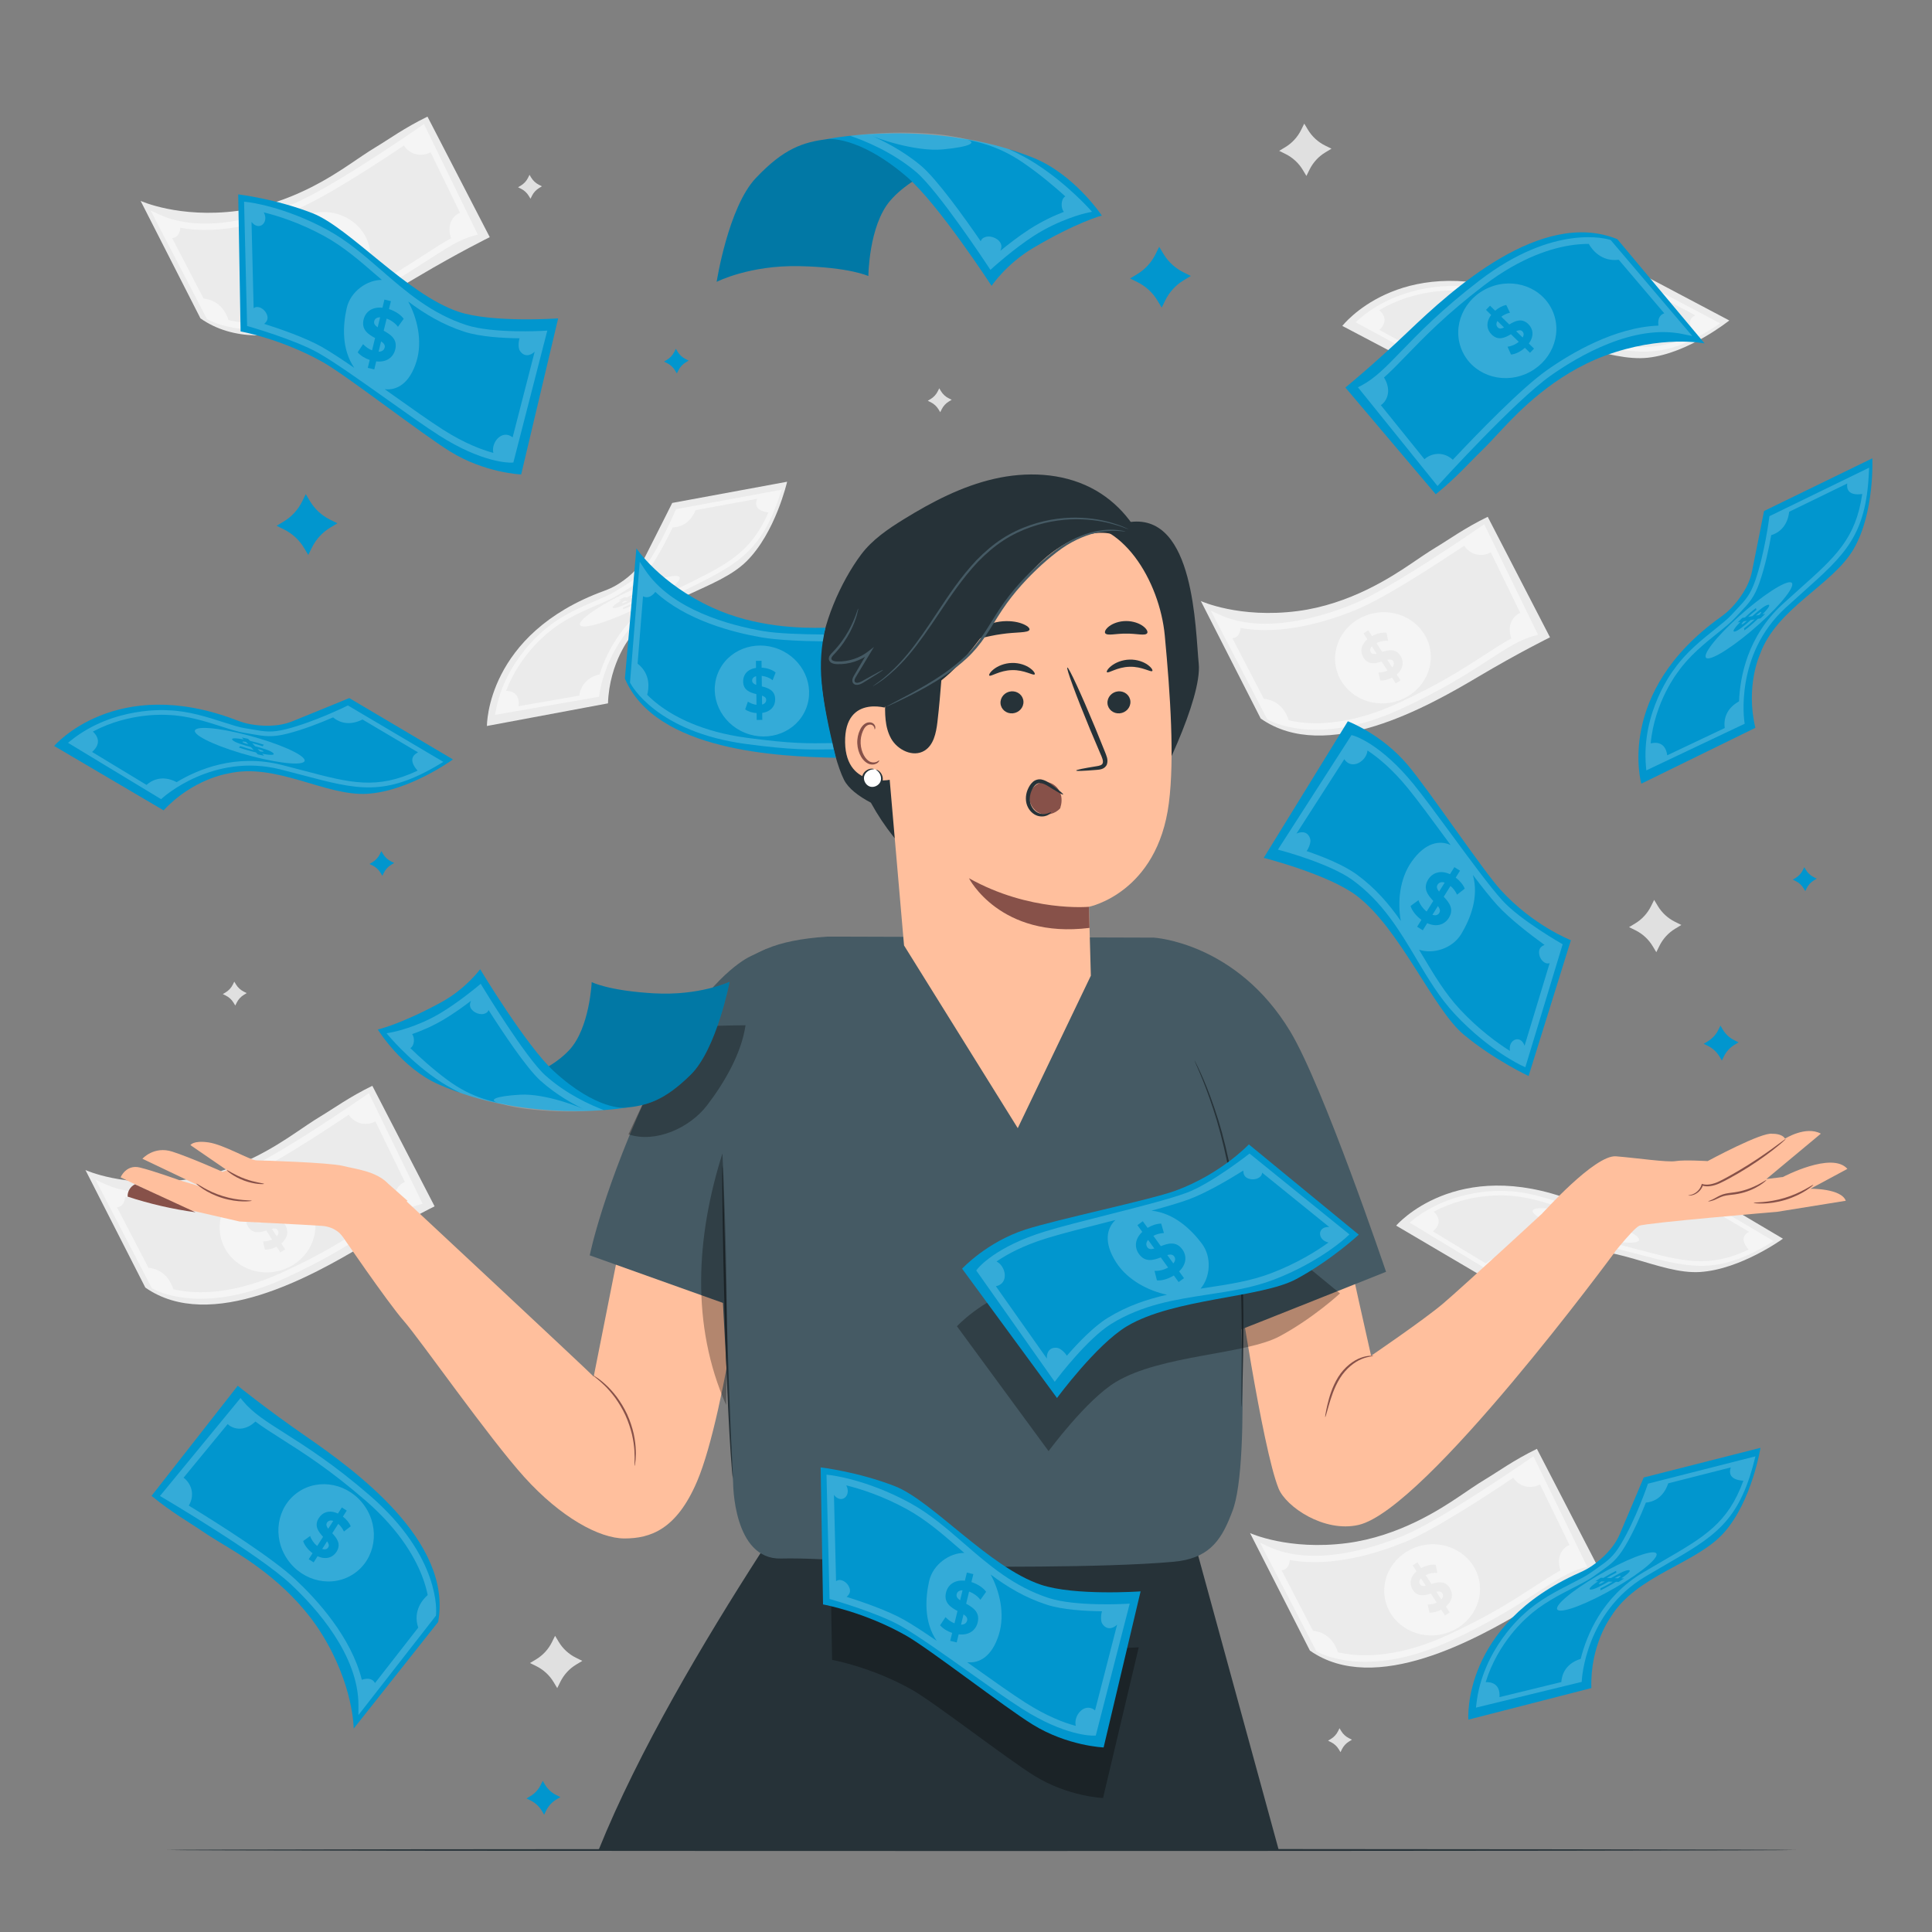 <svg width="279" height="279" viewBox="0 0 279 279" fill="none" xmlns="http://www.w3.org/2000/svg">
<rect x="0" y="0" width="279" height="279" fill="#808080" stroke="none"/>
<path d="M76.467 25.246L76.709 25.647C76.98 26.098 77.374 26.461 77.846 26.694L78.266 26.902L77.865 27.143C77.414 27.415 77.051 27.809 76.818 28.281L76.61 28.701L76.368 28.299C76.097 27.849 75.703 27.485 75.231 27.252L74.811 27.045L75.212 26.803C75.663 26.532 76.026 26.137 76.26 25.666L76.467 25.246Z" fill="#E0E0E0"/>
<path d="M135.637 56.075L135.878 56.476C136.149 56.927 136.544 57.29 137.015 57.524L137.436 57.731L137.034 57.973C136.584 58.244 136.22 58.639 135.987 59.11L135.779 59.53L135.538 59.129C135.267 58.678 134.872 58.315 134.401 58.082L133.98 57.874L134.382 57.633C134.832 57.361 135.196 56.967 135.429 56.495L135.637 56.075Z" fill="#E0E0E0"/>
<path d="M33.833 141.757L34.075 142.158C34.346 142.609 34.74 142.972 35.212 143.206L35.632 143.413L35.231 143.655C34.78 143.926 34.417 144.321 34.183 144.792L33.976 145.212L33.734 144.811C33.463 144.36 33.068 143.997 32.597 143.764L32.177 143.556L32.578 143.315C33.029 143.043 33.393 142.649 33.626 142.177L33.833 141.757Z" fill="#E0E0E0"/>
<path d="M193.439 249.573L193.68 249.975C193.952 250.425 194.346 250.789 194.818 251.022L195.238 251.23L194.837 251.472C194.386 251.743 194.023 252.137 193.789 252.609L193.582 253.029L193.34 252.628C193.069 252.177 192.674 251.814 192.203 251.58L191.783 251.373L192.184 251.131C192.635 250.86 192.999 250.466 193.232 249.994L193.439 249.573Z" fill="#E0E0E0"/>
<path d="M238.876 129.953L239.404 130.831C239.996 131.816 240.86 132.611 241.89 133.12L242.808 133.575L241.93 134.103C240.945 134.695 240.15 135.558 239.641 136.589L239.187 137.507L238.659 136.629C238.066 135.644 237.204 134.85 236.172 134.34L235.254 133.885L236.132 133.357C237.117 132.764 237.911 131.901 238.421 130.871L238.876 129.953Z" fill="#E0E0E0"/>
<path d="M188.347 17.852L188.875 18.73C189.468 19.715 190.33 20.51 191.361 21.019L192.279 21.474L191.402 22.002C190.416 22.594 189.622 23.457 189.112 24.488L188.658 25.406L188.13 24.528C187.537 23.543 186.675 22.749 185.644 22.239L184.725 21.784L185.603 21.256C186.588 20.663 187.382 19.801 187.892 18.77L188.347 17.852Z" fill="#E0E0E0"/>
<path d="M80.159 236.227L80.687 237.104C81.28 238.09 82.143 238.884 83.174 239.394L84.092 239.848L83.214 240.376C82.229 240.968 81.434 241.832 80.924 242.862L80.47 243.78L79.942 242.902C79.35 241.917 78.487 241.123 77.456 240.613L76.538 240.159L77.416 239.63C78.401 239.038 79.195 238.175 79.705 237.144L80.159 236.227Z" fill="#E0E0E0"/>
<path d="M223.835 92.036C223.835 92.036 219.334 94.248 213.448 97.744C206.273 102.005 191.5 110.382 182.059 103.765L173.414 86.795C173.414 86.795 178.962 89.34 187.405 88.243C194.934 87.266 200.964 83.298 203.674 81.471C204.771 80.731 206.217 79.729 207.352 79.05C209.25 77.913 211.524 76.244 214.842 74.631L223.835 92.036Z" fill="#EBEBEB"/>
<path d="M192.888 96.187C192.262 92.611 194.807 89.177 198.573 88.517C202.339 87.857 205.9 90.221 206.527 93.797C207.154 97.373 204.609 100.807 200.842 101.467C197.076 102.127 193.515 99.763 192.888 96.187Z" fill="#F5F5F5"/>
<path d="M197.458 92.322L196.903 91.46L197.588 91.018L198.129 91.856C198.837 91.465 199.642 91.284 200.233 91.372L200.46 92.554C199.934 92.49 199.306 92.6 198.778 92.865L199.606 94.15C200.501 93.867 201.534 93.603 202.243 94.704C202.768 95.519 202.691 96.56 201.697 97.397L202.247 98.25L201.561 98.692L201.021 97.853C200.477 98.138 199.877 98.307 199.327 98.281L199.06 97.113C199.553 97.111 199.995 97.012 200.367 96.837L199.525 95.529C198.635 95.819 197.615 96.074 196.916 94.989C196.4 94.19 196.476 93.161 197.458 92.322ZM197.961 94.187C198.134 94.457 198.427 94.474 198.797 94.4L198.112 93.338C197.825 93.643 197.802 93.94 197.961 94.187ZM200.335 95.281L201.039 96.373C201.342 96.046 201.343 95.73 201.18 95.477C201.006 95.208 200.706 95.194 200.335 95.281Z" fill="#EBEBEB"/>
<path d="M182.994 103.855L183.108 103.923C183.389 104.088 190.123 107.922 202.129 102.462C208.195 99.704 212.142 97.14 215.024 95.269C217.625 93.579 219.505 92.359 221.564 91.813L222.108 91.669L214.335 75.701L213.891 76.01C213.764 76.099 201.094 84.908 195.444 87.222C190.959 89.057 182.481 91.7 176.089 88.755L174.861 88.19L182.994 103.855ZM195.795 88.079C199.876 86.409 207.292 81.59 211.434 78.807C211.817 79.389 212.407 79.836 213.078 80.027C213.809 80.235 214.62 80.137 215.287 79.772L219.542 88.514C218.862 88.774 218.334 89.406 218.133 90.115C217.939 90.795 218.014 91.524 218.246 92.196C217.109 92.813 215.916 93.584 214.519 94.491C211.502 96.45 207.748 98.888 201.745 101.619C195.712 104.362 191.091 104.623 188.278 104.36C187.445 104.282 186.719 104.155 186.101 104.011C185.865 103.216 185.017 101.168 182.506 100.905L177.97 92.167C178.434 92.131 179.038 91.852 179.156 90.677C185.185 91.813 191.933 89.662 195.795 88.079Z" fill="#F5F5F5"/>
<path d="M70.726 34.248C70.726 34.248 66.224 36.461 60.338 39.956C53.164 44.218 38.391 52.595 28.949 45.978L20.305 29.008C20.305 29.008 25.853 31.552 34.296 30.456C41.825 29.478 47.854 25.51 50.565 23.683C51.662 22.944 53.107 21.942 54.243 21.262C56.141 20.125 58.415 18.456 61.732 16.843L70.726 34.248Z" fill="#EBEBEB"/>
<path d="M39.779 38.399C39.152 34.823 41.697 31.389 45.464 30.729C49.23 30.069 52.791 32.433 53.417 36.008C54.044 39.585 51.499 43.019 47.733 43.679C43.967 44.339 40.406 41.975 39.779 38.399Z" fill="#F5F5F5"/>
<path d="M44.349 34.534L43.793 33.672L44.479 33.23L45.019 34.069C45.728 33.678 46.533 33.497 47.123 33.584L47.351 34.766C46.824 34.703 46.197 34.813 45.668 35.077L46.496 36.362C47.391 36.079 48.425 35.816 49.134 36.916C49.659 37.732 49.582 38.773 48.588 39.609L49.138 40.463L48.452 40.904L47.912 40.066C47.368 40.351 46.768 40.519 46.217 40.493L45.951 39.326C46.444 39.324 46.886 39.225 47.257 39.05L46.415 37.742C45.525 38.032 44.505 38.287 43.806 37.202C43.291 36.402 43.366 35.374 44.349 34.534ZM44.851 36.399C45.025 36.669 45.318 36.686 45.687 36.612L45.003 35.55C44.715 35.855 44.693 36.152 44.851 36.399ZM47.226 37.493L47.929 38.585C48.233 38.258 48.233 37.942 48.07 37.688C47.896 37.42 47.597 37.406 47.226 37.493Z" fill="#EBEBEB"/>
<path d="M29.885 46.067L29.999 46.135C30.28 46.301 37.014 50.134 49.02 44.675C55.086 41.916 59.033 39.352 61.915 37.481C64.516 35.791 66.396 34.572 68.455 34.025L68.999 33.881L61.226 17.913L60.782 18.223C60.655 18.311 47.985 27.12 42.336 29.434C37.851 31.27 29.373 33.912 22.98 30.968L21.753 30.403L29.885 46.067ZM42.686 30.291C46.767 28.62 54.183 23.802 58.326 21.019C58.709 21.601 59.298 22.048 59.969 22.239C60.701 22.447 61.511 22.349 62.178 21.984L66.434 30.726C65.754 30.986 65.226 31.617 65.024 32.327C64.831 33.007 64.906 33.736 65.137 34.408C64.001 35.025 62.808 35.796 61.41 36.703C58.394 38.662 54.64 41.1 48.636 43.83C42.603 46.574 37.983 46.835 35.169 46.572C34.337 46.494 33.61 46.367 32.992 46.222C32.757 45.428 31.909 43.38 29.398 43.117L24.861 34.379C25.325 34.344 25.93 34.065 26.048 32.89C32.077 34.025 38.824 31.874 42.686 30.291Z" fill="#F5F5F5"/>
<path d="M230.939 226.632C230.939 226.632 226.438 228.845 220.552 232.34C213.377 236.601 198.604 244.979 189.163 238.361L180.519 221.392C180.519 221.392 186.067 223.937 194.51 222.84C202.039 221.862 208.068 217.895 210.779 216.068C211.876 215.328 213.321 214.326 214.457 213.646C216.355 212.51 218.629 210.841 221.946 209.228L230.939 226.632Z" fill="#EBEBEB"/>
<path d="M199.993 230.783C199.366 227.207 201.911 223.773 205.678 223.113C209.444 222.453 213.005 224.817 213.631 228.393C214.258 231.969 211.713 235.403 207.947 236.063C204.181 236.723 200.619 234.359 199.993 230.783Z" fill="#F5F5F5"/>
<path d="M204.563 226.918L204.007 226.056L204.693 225.614L205.233 226.453C205.941 226.061 206.747 225.881 207.337 225.968L207.564 227.15C207.038 227.086 206.41 227.196 205.882 227.461L206.71 228.746C207.605 228.463 208.639 228.2 209.347 229.3C209.873 230.116 209.796 231.157 208.801 231.993L209.351 232.847L208.666 233.288L208.125 232.449C207.581 232.735 206.982 232.903 206.431 232.877L206.164 231.709C206.657 231.707 207.099 231.608 207.47 231.433L206.628 230.125C205.738 230.415 204.718 230.67 204.019 229.585C203.505 228.786 203.58 227.758 204.563 226.918ZM205.065 228.783C205.238 229.053 205.531 229.071 205.901 228.996L205.217 227.934C204.929 228.239 204.906 228.537 205.065 228.783ZM207.439 229.877L208.142 230.97C208.446 230.643 208.446 230.327 208.283 230.073C208.11 229.804 207.81 229.791 207.439 229.877Z" fill="#EBEBEB"/>
<path d="M190.098 238.451L190.212 238.519C190.493 238.684 197.228 242.518 209.233 237.058C215.3 234.3 219.246 231.736 222.128 229.865C224.729 228.175 226.61 226.955 228.668 226.409L229.212 226.265L221.44 210.297L220.996 210.606C220.868 210.695 208.199 219.504 202.549 221.818C198.064 223.654 189.586 226.296 183.193 223.352L181.966 222.786L190.098 238.451ZM202.9 222.675C206.98 221.005 214.397 216.186 218.539 213.403C218.922 213.985 219.511 214.432 220.182 214.623C220.914 214.831 221.724 214.733 222.391 214.368L226.647 223.11C225.966 223.37 225.438 224.002 225.237 224.712C225.044 225.391 225.119 226.121 225.35 226.792C224.214 227.409 223.021 228.18 221.623 229.087C218.607 231.047 214.853 233.484 208.849 236.215C202.816 238.958 198.196 239.22 195.382 238.956C194.55 238.878 193.823 238.751 193.205 238.607C192.97 237.812 192.122 235.764 189.611 235.502L185.074 226.763C185.538 226.728 186.142 226.449 186.261 225.274C192.29 226.41 199.037 224.258 202.9 222.675Z" fill="#F5F5F5"/>
<path d="M62.761 174.207C62.761 174.207 58.26 176.419 52.374 179.914C45.199 184.176 30.426 192.553 20.985 185.936L12.34 168.966C12.34 168.966 17.889 171.51 26.332 170.414C33.861 169.436 39.891 165.468 42.601 163.641C43.698 162.902 45.144 161.9 46.279 161.22C48.177 160.084 50.451 158.415 53.768 156.801L62.761 174.207Z" fill="#EBEBEB"/>
<path d="M31.815 178.357C31.188 174.781 33.733 171.347 37.499 170.687C41.265 170.027 44.826 172.391 45.453 175.966C46.079 179.543 43.534 182.977 39.768 183.637C36.002 184.297 32.441 181.933 31.815 178.357Z" fill="#F5F5F5"/>
<path d="M36.384 174.492L35.828 173.63L36.514 173.188L37.054 174.027C37.763 173.636 38.568 173.455 39.158 173.543L39.385 174.724C38.859 174.661 38.231 174.771 37.703 175.035L38.531 176.32C39.426 176.037 40.46 175.774 41.169 176.874C41.694 177.69 41.617 178.731 40.623 179.567L41.173 180.421L40.487 180.862L39.947 180.024C39.403 180.309 38.803 180.477 38.252 180.451L37.985 179.284C38.478 179.282 38.92 179.183 39.292 179.008L38.45 177.7C37.56 177.99 36.54 178.245 35.84 177.16C35.327 176.36 35.402 175.332 36.384 174.492ZM36.887 176.357C37.06 176.627 37.353 176.644 37.723 176.57L37.038 175.508C36.75 175.814 36.728 176.11 36.887 176.357ZM39.261 177.451L39.964 178.544C40.268 178.217 40.268 177.901 40.105 177.647C39.932 177.378 39.632 177.364 39.261 177.451Z" fill="#EBEBEB"/>
<path d="M21.92 186.026L22.035 186.093C22.315 186.259 29.049 190.092 41.055 184.633C47.122 181.873 51.069 179.311 53.951 177.439C56.551 175.749 58.432 174.53 60.49 173.983L61.034 173.839L53.262 157.871L52.818 158.181C52.691 158.27 40.021 167.079 34.371 169.392C29.886 171.228 21.408 173.871 15.016 170.926L13.789 170.361L21.92 186.026ZM34.722 170.25C38.803 168.579 46.219 163.76 50.362 160.978C50.744 161.56 51.334 162.007 52.005 162.198C52.736 162.406 53.547 162.308 54.214 161.943L58.469 170.685C57.789 170.945 57.261 171.577 57.06 172.286C56.867 172.966 56.941 173.695 57.173 174.367C56.036 174.984 54.843 175.755 53.446 176.662C50.43 178.621 46.675 181.059 40.672 183.79C34.639 186.533 30.019 186.794 27.205 186.532C26.373 186.454 25.646 186.326 25.028 186.182C24.792 185.388 23.945 183.34 21.434 183.077L16.897 174.339C17.361 174.304 17.965 174.025 18.084 172.849C24.112 173.983 30.86 171.832 34.722 170.25Z" fill="#F5F5F5"/>
<path d="M201.62 176.992C201.62 176.992 210.243 166.884 227.191 173.395C227.836 173.642 228.498 173.842 229.179 173.96C230.597 174.207 232.889 174.382 234.961 173.549C238.261 172.221 242.957 170.287 242.957 170.287L257.475 178.879C257.475 178.879 251.39 183.318 245.496 183.69C239.602 184.063 232.636 179.226 225.878 180.878C225.878 180.878 221.06 181.609 216.948 186.012L201.62 176.992Z" fill="#EBEBEB"/>
<path d="M236.617 179.217C235.964 179.802 232.032 179.265 227.834 178.019C223.637 176.773 220.763 175.289 221.416 174.704C222.069 174.12 226.001 174.656 230.199 175.902C234.396 177.148 237.27 178.632 236.617 179.217Z" fill="#F5F5F5"/>
<path d="M230.762 178.083L231.029 178.365L230.147 178.171L229.887 177.896C228.999 177.689 228.086 177.426 227.499 177.211L227.693 177.011C228.222 177.201 228.923 177.409 229.575 177.566L229.176 177.146C228.132 176.862 226.95 176.528 226.609 176.169C226.355 175.901 226.819 175.822 228.169 176.083L227.905 175.804L228.788 175.998L229.048 176.272C229.724 176.433 230.416 176.625 230.985 176.82L230.837 177.032C230.317 176.86 229.818 176.716 229.362 176.604L229.768 177.032C230.81 177.313 231.974 177.643 232.311 177.998C232.558 178.26 232.102 178.34 230.762 178.083ZM228.825 176.776L228.485 176.418C228.046 176.345 227.93 176.378 228.009 176.461C228.092 176.549 228.403 176.655 228.825 176.776ZM230.917 177.716C230.833 177.628 230.533 177.524 230.117 177.403L230.446 177.75C230.862 177.82 230.993 177.797 230.917 177.716Z" fill="#EBEBEB"/>
<path d="M242.764 171.318L242.606 171.397C242.561 171.419 238.06 173.642 234.122 174.639C232.095 175.152 231.145 174.987 229.418 174.688C229.081 174.63 228.717 174.566 228.312 174.502C227.542 174.381 226.517 174.051 225.33 173.67C223.136 172.964 220.41 172.087 217.681 172.002C217.659 172.002 217.635 172.001 217.613 172.001C217.537 171.994 210.022 171.354 203.924 176.259L203.562 176.551L216.605 184.449L216.786 184.282C216.855 184.218 223.854 177.897 233.314 180.276C234.432 180.558 235.472 180.833 236.449 181.091C244.112 183.117 247.958 184.133 255.661 179.508L256.13 179.226L242.764 171.318ZM236.617 180.461C235.637 180.202 234.595 179.926 233.473 179.644C227.039 178.026 221.708 180.29 218.779 182.06C216.618 180.927 215.115 181.949 214.562 182.449L206.935 177.831C208.406 176.547 207.546 175.438 207.047 174.98C212.237 172.206 217.494 172.645 217.573 172.653C220.253 172.727 222.958 173.593 225.13 174.292C226.343 174.682 227.39 175.019 228.21 175.148C228.611 175.211 228.972 175.273 229.307 175.331C231.061 175.636 232.121 175.82 234.282 175.272C236.547 174.699 238.987 173.73 240.69 172.992C241.24 173.463 242.677 174.358 244.811 173.288L252.593 177.892C252.012 178.167 251.141 178.885 252.527 180.454C246.796 183.148 243.106 182.176 236.617 180.461Z" fill="#F5F5F5"/>
<path d="M70.317 104.84C70.317 104.84 70.178 91.555 87.232 85.329C87.88 85.093 88.512 84.808 89.103 84.45C90.334 83.704 92.177 82.331 93.191 80.341C94.807 77.171 97.076 72.629 97.076 72.629L113.667 69.568C113.667 69.568 111.996 76.912 107.797 81.066C103.598 85.219 95.168 86.148 91.158 91.833C91.158 91.833 88.006 95.55 87.799 101.571L70.317 104.84Z" fill="#EBEBEB"/>
<path d="M98.164 83.526C98.056 84.396 94.739 86.575 90.756 88.393C86.773 90.211 83.631 90.98 83.74 90.11C83.848 89.24 87.165 87.061 91.147 85.243C95.13 83.425 98.272 82.656 98.164 83.526Z" fill="#F5F5F5"/>
<path d="M93.005 86.518L93.391 86.555L92.599 86.988L92.222 86.952C91.416 87.379 90.556 87.781 89.971 88.005L89.986 87.727C90.51 87.522 91.174 87.219 91.769 86.909L91.192 86.854C90.219 87.326 89.109 87.851 88.615 87.804C88.249 87.769 88.545 87.405 89.735 86.714L89.352 86.677L90.145 86.244L90.521 86.28C91.136 85.957 91.784 85.647 92.341 85.42L92.37 85.677C91.865 85.889 91.394 86.109 90.978 86.324L91.564 86.38C92.534 85.907 93.629 85.391 94.116 85.438C94.476 85.472 94.184 85.831 93.005 86.518ZM90.685 86.805L90.195 86.758C89.816 86.992 89.75 87.093 89.864 87.104C89.985 87.115 90.288 86.991 90.685 86.805ZM92.881 86.14C92.76 86.128 92.465 86.247 92.072 86.429L92.548 86.474C92.907 86.254 92.992 86.15 92.881 86.14Z" fill="#EBEBEB"/>
<path d="M97.61 73.533L97.542 73.697C97.523 73.743 95.59 78.376 93.275 81.715C92.084 83.433 91.259 83.934 89.761 84.842C89.469 85.019 89.152 85.211 88.805 85.429C88.145 85.843 87.156 86.268 86.01 86.76C83.892 87.669 81.26 88.799 79.147 90.528C79.13 90.542 79.112 90.557 79.094 90.571C79.033 90.615 72.947 95.07 71.572 102.775L71.49 103.233L86.512 100.618L86.539 100.374C86.549 100.28 87.673 90.917 96.368 86.496C97.397 85.973 98.361 85.497 99.268 85.05C106.376 81.543 109.943 79.783 112.712 71.236L112.881 70.715L97.61 73.533ZM98.981 84.465C98.072 84.913 97.105 85.39 96.074 85.914C90.161 88.92 87.629 94.13 86.584 97.388C84.209 97.954 83.748 99.712 83.66 100.453L74.875 101.982C75.141 100.047 73.764 99.776 73.087 99.758C75.177 94.257 79.429 91.135 79.494 91.087C81.563 89.384 84.171 88.26 86.268 87.359C87.439 86.856 88.45 86.422 89.153 85.981C89.496 85.765 89.81 85.576 90.1 85.399C91.623 84.476 92.543 83.918 93.812 82.086C95.143 80.166 96.346 77.832 97.145 76.156C97.87 76.151 99.541 75.882 100.447 73.673L109.339 72.032C109.082 72.62 108.896 73.734 110.972 74.007C108.42 79.803 105 81.495 98.981 84.465Z" fill="#F5F5F5"/>
<path d="M193.844 47.067C193.844 47.067 201.974 36.559 219.213 42.25C219.869 42.467 220.54 42.635 221.225 42.72C222.654 42.898 224.951 42.964 226.981 42.032C230.215 40.548 234.812 38.391 234.812 38.391L249.725 46.278C249.725 46.278 243.86 51.004 237.99 51.657C232.12 52.312 224.931 47.813 218.26 49.786C218.26 49.786 213.482 50.747 209.585 55.342L193.844 47.067Z" fill="#EBEBEB"/>
<path d="M228.907 47.614C228.282 48.23 224.33 47.882 220.077 46.838C215.825 45.794 212.884 44.449 213.508 43.834C214.132 43.218 218.085 43.566 222.338 44.61C226.59 45.654 229.531 46.999 228.907 47.614Z" fill="#F5F5F5"/>
<path d="M223.004 46.762L223.285 47.031L222.394 46.879L222.121 46.617C221.224 46.453 220.301 46.235 219.703 46.048L219.887 45.838C220.425 46.003 221.134 46.177 221.793 46.303L221.375 45.902C220.319 45.668 219.122 45.392 218.763 45.048C218.498 44.794 218.956 44.692 220.318 44.888L220.04 44.622L220.931 44.773L221.204 45.035C221.887 45.163 222.587 45.322 223.164 45.489L223.027 45.709C222.5 45.562 221.994 45.442 221.534 45.352L221.96 45.76C223.014 45.99 224.193 46.264 224.547 46.603C224.807 46.854 224.355 46.954 223.004 46.762ZM221.007 45.549L220.651 45.208C220.209 45.157 220.095 45.195 220.177 45.274C220.265 45.358 220.58 45.449 221.007 45.549ZM223.142 46.388C223.054 46.304 222.749 46.215 222.328 46.113L222.673 46.445C223.092 46.494 223.222 46.465 223.142 46.388Z" fill="#EBEBEB"/>
<path d="M234.669 39.431L234.515 39.517C234.471 39.542 230.082 41.977 226.196 43.161C224.196 43.771 223.239 43.652 221.5 43.435C221.16 43.393 220.794 43.347 220.386 43.303C219.612 43.219 218.572 42.939 217.369 42.614C215.143 42.014 212.378 41.269 209.648 41.314C209.625 41.315 209.602 41.316 209.579 41.316C209.504 41.313 201.967 41.033 196.11 46.225L195.762 46.534L209.168 53.798L209.341 53.624C209.407 53.556 216.095 46.907 225.658 48.831C226.789 49.059 227.841 49.284 228.83 49.495C236.581 51.153 240.471 51.984 247.944 46.995L248.399 46.691L234.669 39.431ZM228.967 48.857C227.975 48.645 226.921 48.419 225.787 48.191C219.284 46.883 214.066 49.4 211.226 51.307C209.013 50.279 207.561 51.372 207.032 51.898L199.193 47.65C200.601 46.297 199.689 45.23 199.169 44.796C204.22 41.777 209.491 41.965 209.572 41.968C212.251 41.914 214.994 42.65 217.198 43.244C218.428 43.575 219.49 43.862 220.315 43.952C220.719 43.996 221.083 44.041 221.419 44.083C223.186 44.303 224.253 44.435 226.386 43.785C228.621 43.105 231.012 42.02 232.678 41.201C233.25 41.646 234.727 42.471 236.808 41.3L244.802 45.526C244.234 45.829 243.399 46.587 244.858 48.089C239.262 51.054 235.53 50.261 228.967 48.857Z" fill="#F5F5F5"/>
<path d="M259.358 267.159C259.358 267.239 206.691 267.304 141.737 267.304C76.761 267.304 24.105 267.239 24.105 267.159C24.105 267.078 76.762 267.014 141.737 267.014C206.691 267.014 259.358 267.078 259.358 267.159Z" fill="#263238"/>
<path d="M248.448 148.112L248.8 148.697C249.195 149.354 249.771 149.883 250.458 150.223L251.07 150.526L250.484 150.878C249.828 151.273 249.298 151.848 248.958 152.536L248.655 153.148L248.303 152.562C247.908 151.906 247.333 151.376 246.645 151.036L246.033 150.733L246.619 150.381C247.275 149.986 247.805 149.411 248.145 148.724L248.448 148.112Z" fill="#0196CE"/>
<path d="M78.377 257.174L78.719 257.742C79.102 258.379 79.66 258.893 80.326 259.222L80.92 259.516L80.352 259.857C79.715 260.241 79.201 260.799 78.872 261.465L78.579 262.059L78.237 261.491C77.854 260.854 77.296 260.341 76.629 260.011L76.036 259.717L76.603 259.376C77.24 258.992 77.754 258.434 78.084 257.768L78.377 257.174Z" fill="#0196CE"/>
<path d="M44.155 71.358L44.769 72.378C45.458 73.523 46.461 74.447 47.659 75.04L48.727 75.568L47.706 76.181C46.561 76.871 45.638 77.874 45.045 79.071L44.517 80.139L43.903 79.118C43.214 77.973 42.211 77.049 41.013 76.457L39.945 75.929L40.966 75.316C42.111 74.626 43.035 73.624 43.627 72.426L44.155 71.358Z" fill="#0196CE"/>
<path d="M167.398 35.641L168.012 36.661C168.701 37.806 169.704 38.73 170.902 39.323L171.969 39.851L170.949 40.465C169.804 41.154 168.88 42.157 168.288 43.355L167.76 44.422L167.146 43.402C166.457 42.257 165.454 41.333 164.255 40.741L163.188 40.213L164.209 39.599C165.354 38.91 166.278 37.907 166.87 36.709L167.398 35.641Z" fill="#0196CE"/>
<path d="M260.557 125.229L260.798 125.631C261.069 126.081 261.464 126.445 261.935 126.678L262.356 126.886L261.954 127.128C261.503 127.399 261.14 127.793 260.907 128.265L260.699 128.685L260.458 128.284C260.187 127.833 259.792 127.47 259.321 127.236L258.9 127.029L259.302 126.787C259.752 126.516 260.116 126.121 260.349 125.65L260.557 125.229Z" fill="#0196CE"/>
<path d="M55.07 122.912L55.319 123.326C55.598 123.791 56.005 124.165 56.491 124.406L56.924 124.62L56.51 124.869C56.045 125.148 55.671 125.555 55.43 126.041L55.216 126.474L54.967 126.06C54.688 125.595 54.281 125.221 53.795 124.98L53.362 124.766L53.776 124.517C54.241 124.238 54.615 123.831 54.856 123.345L55.07 122.912Z" fill="#0196CE"/>
<path d="M97.599 50.365L97.848 50.778C98.128 51.243 98.534 51.617 99.02 51.858L99.453 52.072L99.039 52.321C98.575 52.6 98.2 53.007 97.96 53.493L97.745 53.926L97.496 53.512C97.217 53.047 96.81 52.673 96.324 52.433L95.891 52.218L96.305 51.969C96.77 51.69 97.144 51.283 97.385 50.797L97.599 50.365Z" fill="#0196CE"/>
<path d="M194.404 179.301C194.404 179.9 198.001 195.786 198.001 195.786C198.001 195.786 205.494 190.691 208.342 188.293C211.189 185.895 224.977 173.156 224.977 173.156L233.22 180.783C233.22 180.783 205.885 217.98 196.195 220.213C191.221 221.36 185.707 217.601 184.637 214.947C182.25 209.026 178.551 183.773 178.551 183.773L183.914 181.399L194.404 179.301Z" fill="#FFBF9D"/>
<path d="M198.319 195.82C198.325 195.882 197.621 195.844 196.618 196.266C195.621 196.671 194.384 197.617 193.506 199.022C192.63 200.433 192.199 201.905 191.891 202.954C191.591 204.012 191.413 204.672 191.369 204.662C191.331 204.653 191.435 203.978 191.683 202.9C191.94 201.831 192.342 200.322 193.248 198.861C194.16 197.4 195.478 196.436 196.539 196.067C197.069 195.876 197.522 195.802 197.834 195.792C198.147 195.778 198.319 195.803 198.319 195.82Z" fill="#875149"/>
<path d="M222.786 175.178C222.786 175.178 230.323 166.74 233.36 166.983C236.397 167.226 240.771 167.882 241.986 167.675C243.201 167.469 246.603 167.675 246.603 167.675C246.603 167.675 254.5 163.396 255.958 163.732C255.958 163.732 257.312 163.663 257.779 164.43C257.779 164.43 260.78 162.53 262.949 163.713L255.078 170.267L257.479 169.966C257.479 169.966 264.55 166.231 266.784 168.799L261.447 171.667C261.447 171.667 265.883 171.6 266.55 173.401L256.611 175.002C256.611 175.002 237.73 176.579 236.73 177.013C235.729 177.446 231.735 182.619 231.735 182.619L222.786 175.178Z" fill="#FFBF9D"/>
<path d="M257.887 164.471C257.901 164.487 257.732 164.651 257.414 164.933C257.093 165.211 256.623 165.607 256.022 166.072C254.823 167.005 253.107 168.224 251.104 169.394C250.153 169.944 249.248 170.457 248.366 170.864C247.492 171.268 246.549 171.45 245.799 171.208L245.938 171.132C245.655 171.996 244.976 172.412 244.532 172.559C244.301 172.637 244.113 172.656 243.986 172.66C243.86 172.659 243.794 172.649 243.794 172.639C243.792 172.608 244.062 172.621 244.487 172.443C244.895 172.271 245.499 171.848 245.723 171.07L245.754 170.962L245.861 170.993C246.545 171.188 247.405 171.01 248.25 170.606C249.098 170.2 250.009 169.676 250.95 169.131C252.942 167.968 254.667 166.784 255.894 165.9C256.463 165.483 256.946 165.129 257.34 164.84C257.68 164.588 257.874 164.456 257.887 164.471Z" fill="#875149"/>
<path d="M255.077 170.417C255.1 170.445 254.731 170.803 254.026 171.239C253.324 171.672 252.267 172.159 251.019 172.398C250.394 172.525 249.792 172.545 249.276 172.641C248.757 172.725 248.334 172.933 247.962 173.109C247.225 173.489 246.679 173.526 246.681 173.478C246.679 173.44 247.163 173.339 247.864 172.917C248.216 172.721 248.671 172.472 249.222 172.366C249.768 172.251 250.361 172.223 250.961 172.1C253.404 171.64 255.032 170.329 255.077 170.417Z" fill="#875149"/>
<path d="M261.856 171.102C261.878 171.13 261.494 171.48 260.788 171.929C260.083 172.379 259.042 172.904 257.817 173.277C256.59 173.646 255.431 173.786 254.596 173.801C253.759 173.819 253.246 173.741 253.249 173.705C253.245 173.605 255.322 173.727 257.729 172.986C260.143 172.27 261.804 171.017 261.856 171.102Z" fill="#875149"/>
<path d="M109.825 224.293C101.672 236.984 92.211 252.857 86.444 267.159H184.663L172.932 224.293H109.825Z" fill="#263238"/>
<path d="M49.013 177.894C49.013 177.894 55.953 188.066 58.307 190.748C60.661 193.43 70.584 207.635 75.745 213.337C80.972 219.112 86.537 222.168 90.178 222.168C93.917 222.168 97.7 220.889 100.668 213.919C104.953 203.855 108.562 174.303 108.562 174.303L91.821 168.171L85.735 198.795C84.102 197.162 58.308 173.111 58.308 173.111L52.398 175.556L49.013 177.894Z" fill="#FFBF9D"/>
<path d="M27.501 165.366C27.501 165.366 27.895 164.657 30.101 164.972C32.307 165.287 36.167 167.572 37.035 167.572C37.902 167.572 47.593 167.888 49.484 168.36C51.375 168.833 54.315 169.116 56.048 170.928L58.857 173.416L49.478 178.571C49.478 178.571 48.617 177.185 46.49 177.027C44.363 176.87 34.593 176.397 34.593 176.397L27.029 174.663L17.417 170.015C17.417 170.015 18.205 168.124 20.175 168.596C22.144 169.069 25.847 170.409 25.847 170.409L29.078 171.392L20.568 167.336C20.568 167.336 22.223 165.445 24.901 166.312C27.58 167.178 32.15 169.227 32.15 169.227L32.78 168.99L27.501 165.366Z" fill="#FFBF9D"/>
<path d="M38.135 170.962C38.14 171.031 36.79 171.063 35.253 170.49C33.711 169.929 32.704 169.029 32.754 168.98C32.804 168.908 33.858 169.681 35.351 170.223C36.839 170.779 38.142 170.875 38.135 170.962Z" fill="#875149"/>
<path d="M36.353 173.401C36.356 173.434 35.878 173.51 35.097 173.496C34.318 173.483 33.238 173.352 32.095 173C30.954 172.646 29.987 172.144 29.337 171.715C28.685 171.286 28.333 170.954 28.353 170.928C28.404 170.848 29.932 172.048 32.18 172.728C34.418 173.434 36.357 173.307 36.353 173.401Z" fill="#875149"/>
<path d="M19.487 171.027C18.824 171.339 18.387 172.077 18.432 172.808C21.625 173.853 24.912 174.61 28.24 175.067" fill="#875149"/>
<path d="M91.644 211.688C91.587 211.682 91.7 210.838 91.614 209.481C91.577 208.802 91.459 208.001 91.261 207.126C91.046 206.256 90.741 205.316 90.315 204.373C89.876 203.435 89.361 202.591 88.841 201.862C88.305 201.142 87.774 200.531 87.283 200.06C86.308 199.112 85.594 198.648 85.626 198.602C85.638 198.585 85.82 198.694 86.142 198.905C86.305 199.007 86.499 199.141 86.71 199.315C86.922 199.488 87.175 199.672 87.421 199.915C87.937 200.373 88.494 200.982 89.051 201.706C89.593 202.441 90.126 203.297 90.573 204.254C91.008 205.216 91.312 206.178 91.517 207.068C91.704 207.962 91.803 208.781 91.815 209.471C91.84 209.815 91.815 210.127 91.808 210.401C91.804 210.675 91.778 210.908 91.749 211.099C91.7 211.481 91.663 211.69 91.644 211.688Z" fill="#875149"/>
<path d="M107.65 138.492C105.335 139.921 99.984 144.253 94.445 155.971C87.076 171.559 85.165 181.285 85.165 181.285L104.753 188.281L110.692 137.02C110.692 137.02 108.415 138.02 107.65 138.492Z" fill="#455A64"/>
<path d="M103.396 154.819C103.396 154.819 103.859 171.355 103.859 175.85C103.859 180.345 105.87 214.12 105.87 214.12C105.87 214.12 105.857 225.24 112.772 225.067C119.687 224.894 131.476 226.228 136.144 226.228C139.588 226.228 159.157 226.459 169.458 225.538C174.342 225.101 176.221 222.721 177.728 218.854C177.932 218.33 177.808 218.636 177.932 218.33C180.881 211.072 178.602 180.034 178.602 180.034L174.947 151.972L166.617 135.403L119.462 135.256C104.328 136.293 104.322 142.495 103.396 154.819Z" fill="#455A64"/>
<path d="M186.332 148.965C178.568 136.072 166.616 135.403 166.616 135.403L173.669 193.53L179.235 191.978C179.648 191.84 200.16 183.661 200.16 183.661C200.16 183.661 191.111 156.901 186.332 148.965Z" fill="#455A64"/>
<path d="M172.497 153.135C172.502 153.133 172.525 153.172 172.566 153.249C172.613 153.342 172.671 153.455 172.741 153.593C172.888 153.899 173.122 154.343 173.38 154.935C173.919 156.109 174.632 157.839 175.376 160.027C176.888 164.392 178.32 170.655 178.978 177.676C179.642 184.699 179.592 191.089 179.523 195.7C179.484 198.006 179.429 199.872 179.386 201.162C179.361 201.787 179.342 202.282 179.328 202.646C179.319 202.801 179.312 202.928 179.306 203.032C179.299 203.119 179.293 203.163 179.288 203.163C179.283 203.163 179.279 203.118 179.275 203.031C179.274 202.927 179.272 202.8 179.269 202.644C179.27 202.281 179.272 201.785 179.273 201.159C179.284 199.843 179.299 197.984 179.318 195.697C179.335 191.088 179.352 184.707 178.69 177.704C178.033 170.702 176.638 164.459 175.182 160.091C174.465 157.902 173.784 156.165 173.277 154.98C173.035 154.382 172.818 153.932 172.689 153.617C172.629 153.474 172.58 153.357 172.54 153.261C172.507 153.18 172.493 153.138 172.497 153.135Z" fill="#263238"/>
<g opacity="0.3">
<path d="M138.191 191.526C138.191 191.526 141.6 187.82 147.032 186.062C151.44 184.636 164.497 181.914 167.961 180.644C174.292 178.321 178.182 174.192 178.182 174.192L193.509 186.781C193.509 186.781 189.665 190.355 184.794 192.972C179.861 195.623 167.703 195.636 161.154 199.563C156.913 202.105 151.426 209.558 151.426 209.558L138.191 191.526Z" fill="black"/>
</g>
<g opacity="0.3">
<path d="M159.29 259.65C159.29 259.65 154.259 259.456 149.4 256.457C145.457 254.024 134.923 245.844 131.711 244.029C125.839 240.711 120.162 239.705 120.162 239.705L119.83 220.593C119.83 220.593 125.042 221.205 130.193 223.218C135.408 225.258 143.296 234.509 150.531 236.953C155.216 238.534 164.448 237.884 164.448 237.884L159.29 259.65Z" fill="black"/>
</g>
<g opacity="0.3">
<path d="M90.757 163.809C94.664 165.124 99.611 162.887 102.115 159.613C104.619 156.339 107.068 152.137 107.664 148.058C104.802 148.053 100.915 148.272 98.052 148.266L90.757 163.809Z" fill="black"/>
</g>
<path d="M104.328 168.303C104.338 168.303 104.351 168.461 104.364 168.762C104.377 169.09 104.393 169.529 104.413 170.08C104.445 171.253 104.491 172.901 104.547 174.926C104.657 179.043 104.808 184.682 104.973 190.913C105.155 197.158 105.353 202.808 105.535 206.897C105.632 208.919 105.711 210.565 105.768 211.738C105.795 212.288 105.815 212.726 105.831 213.054C105.842 213.355 105.843 213.514 105.833 213.514C105.823 213.515 105.802 213.358 105.773 213.058C105.744 212.731 105.705 212.294 105.656 211.745C105.554 210.604 105.451 208.95 105.33 206.907C105.095 202.819 104.865 197.167 104.683 190.921C104.5 184.678 104.395 179.023 104.342 174.93C104.324 172.905 104.31 171.256 104.3 170.082C104.303 169.53 104.305 169.091 104.306 168.763C104.311 168.461 104.319 168.303 104.328 168.303Z" fill="#263238"/>
<g opacity="0.3">
<path d="M104.857 202.889C99.759 191.375 100.518 178.566 104.329 166.564C104.877 178.254 105.146 191.19 104.857 202.889Z" fill="black"/>
</g>
<path d="M165.697 80.177C164.43 76.015 161.415 72.416 157.539 70.439C153.281 68.267 148.207 68.082 143.548 69.154C138.89 70.226 134.585 72.471 130.517 74.982C128.235 76.391 125.964 77.933 124.355 80.079C121.42 83.996 118.591 90.373 118.437 95.265C118.312 99.221 120.107 109.064 121.879 112.604C122.509 113.864 123.987 114.979 125.764 115.916C127.676 119.405 130.178 122.569 133.188 125.174C134.027 122.496 134.867 119.818 135.706 117.14L165.697 80.177Z" fill="#263238"/>
<path d="M163.282 75.373L155.459 74.203C160.003 84.215 161.818 107.354 164.558 118.001C167.308 113.756 173.609 100.886 173.109 95.853C172.609 90.82 172.506 74.249 163.282 75.373Z" fill="#263238"/>
<path d="M126.861 93.293C127.111 87.361 130.805 82.396 136.513 80.765L154.308 75.68C162.031 74.623 167.476 84.004 168.205 91.765C169.015 100.387 169.622 109.492 168.797 115.97C167.138 128.994 157.254 130.949 157.254 130.949C157.253 130.93 157.428 137.116 157.529 140.902L146.975 162.917L130.552 136.533L126.82 93.452C126.809 93.23 126.848 93.588 126.861 93.293Z" fill="#FFBF9D"/>
<path d="M163.241 101.285C163.299 102.162 162.604 102.934 161.689 103.012C160.777 103.089 159.988 102.443 159.93 101.566C159.873 100.689 160.567 99.916 161.479 99.839C162.394 99.761 163.183 100.408 163.241 101.285Z" fill="#263238"/>
<path d="M166.403 96.898C166.204 97.122 164.915 96.228 163.127 96.288C161.34 96.322 160.055 97.283 159.854 97.07C159.756 96.975 159.954 96.578 160.513 96.145C161.062 95.713 162.01 95.28 163.124 95.251C164.238 95.222 165.189 95.604 165.74 96.007C166.303 96.412 166.502 96.799 166.403 96.898Z" fill="#263238"/>
<path d="M147.795 101.285C147.853 102.162 147.159 102.934 146.244 103.012C145.332 103.089 144.543 102.443 144.485 101.566C144.427 100.689 145.121 99.916 146.034 99.839C146.949 99.761 147.738 100.408 147.795 101.285Z" fill="#263238"/>
<path d="M149.415 97.384C149.215 97.607 147.926 96.714 146.138 96.773C144.351 96.807 143.066 97.768 142.866 97.555C142.767 97.461 142.963 97.063 143.524 96.629C144.074 96.198 145.021 95.765 146.135 95.735C147.25 95.707 148.2 96.088 148.751 96.492C149.313 96.897 149.512 97.283 149.415 97.384Z" fill="#263238"/>
<path d="M155.408 111.273C155.397 111.172 156.502 110.945 158.297 110.66C158.753 110.598 159.182 110.495 159.249 110.18C159.347 109.847 159.141 109.361 158.903 108.836C158.439 107.744 157.954 106.599 157.445 105.4C155.418 100.505 153.934 96.475 154.132 96.396C154.33 96.315 156.135 100.217 158.162 105.112C158.651 106.319 159.119 107.469 159.564 108.571C159.753 109.085 160.069 109.664 159.857 110.356C159.744 110.701 159.416 110.959 159.126 111.047C158.836 111.145 158.579 111.158 158.354 111.179C156.543 111.332 155.418 111.375 155.408 111.273Z" fill="#263238"/>
<path d="M139.93 126.827C139.93 126.827 144.402 135.61 157.337 133.998L157.254 130.949C157.254 130.949 148.728 131.754 139.93 126.827Z" fill="#875149"/>
<path d="M148.669 90.936C148.508 91.427 146.715 91.252 144.624 91.569C142.527 91.845 140.853 92.511 140.561 92.083C140.431 91.878 140.712 91.412 141.381 90.919C142.045 90.428 143.114 89.948 144.369 89.769C145.624 89.593 146.784 89.758 147.558 90.044C148.338 90.332 148.738 90.702 148.669 90.936Z" fill="#263238"/>
<path d="M165.663 91.444C165.361 91.86 164.116 91.476 162.634 91.502C161.151 91.476 159.906 91.859 159.604 91.443C159.471 91.241 159.656 90.828 160.192 90.426C160.721 90.027 161.615 89.685 162.634 89.685C163.653 89.686 164.547 90.027 165.075 90.427C165.611 90.829 165.796 91.241 165.663 91.444Z" fill="#263238"/>
<path d="M164.345 80.027C163.497 78.099 161.323 76.989 159.217 76.942C157.111 76.896 155.081 77.751 153.288 78.856C145.696 83.538 142.036 94.429 134.54 99.264C132.696 100.453 130.225 99.483 128.672 101.032C127.119 102.582 126.153 105.015 127.093 106.997C126.027 105.62 124.948 104.218 124.318 102.596C123.689 100.973 123.561 99.069 124.388 97.537C125.016 96.375 126.156 95.469 126.44 94.179C126.689 93.044 126.211 91.878 126.226 90.716C126.242 89.533 126.767 88.422 127.319 87.376C130.156 82.006 134.129 77.109 139.337 73.986C142.74 71.946 146.662 70.698 150.629 70.719C154.597 70.741 158.597 72.085 161.575 74.706C163.328 76.249 165.168 77.843 164.345 80.027Z" fill="#263238"/>
<path d="M128.904 102.634C128.758 102.265 121.926 100.018 122.041 107.207C122.154 114.192 129.159 112.616 129.168 112.416C129.176 112.216 128.904 102.634 128.904 102.634Z" fill="#FFBF9D"/>
<path d="M126.963 109.812C126.932 109.79 126.842 109.899 126.639 109.998C126.441 110.093 126.097 110.163 125.73 110.034C124.988 109.777 124.344 108.618 124.286 107.359C124.255 106.724 124.377 106.116 124.593 105.611C124.797 105.096 125.12 104.733 125.49 104.66C125.859 104.567 126.126 104.784 126.215 104.979C126.312 105.173 126.27 105.313 126.308 105.324C126.328 105.342 126.456 105.204 126.393 104.917C126.362 104.779 126.277 104.616 126.11 104.484C125.94 104.351 125.692 104.286 125.434 104.32C124.897 104.367 124.421 104.872 124.184 105.427C123.917 105.984 123.766 106.668 123.8 107.382C123.872 108.788 124.617 110.091 125.632 110.364C126.126 110.482 126.533 110.326 126.741 110.158C126.953 109.981 126.987 109.823 126.963 109.812Z" fill="#875149"/>
<path d="M126.025 99.125C126.03 99.134 126.173 99.049 126.439 98.878C126.701 98.7 127.107 98.462 127.589 98.1C128.545 97.367 129.866 96.21 131.26 94.561C132.663 92.921 134.121 90.803 135.699 88.441C137.28 86.085 139.015 83.477 141.256 81.102C142.398 79.941 143.604 78.893 144.889 78.058C146.172 77.217 147.524 76.585 148.854 76.121C151.518 75.179 154.094 74.916 156.224 75.001C158.363 75.074 160.065 75.479 161.207 75.831C161.786 75.989 162.215 76.17 162.513 76.274C162.811 76.381 162.97 76.432 162.974 76.422C162.979 76.412 162.829 76.341 162.538 76.214C162.246 76.091 161.821 75.89 161.244 75.713C160.107 75.322 158.396 74.879 156.234 74.776C154.081 74.66 151.467 74.903 148.758 75.843C147.404 76.308 146.028 76.943 144.721 77.795C143.409 78.642 142.183 79.705 141.026 80.881C138.759 83.285 137.023 85.913 135.455 88.278C133.891 90.649 132.46 92.769 131.088 94.416C129.726 96.072 128.44 97.242 127.514 98.002C127.047 98.376 126.655 98.629 126.405 98.823C126.15 99.012 126.018 99.115 126.025 99.125Z" fill="#455A64"/>
<path d="M126.205 111.068C125.521 110.961 124.798 111.455 124.648 112.131C124.499 112.806 124.947 113.559 125.612 113.75C126.277 113.941 127.056 113.541 127.288 112.89C127.521 112.238 127.17 111.435 126.534 111.163" fill="white"/>
<path d="M126.534 111.163C126.494 111.205 126.996 111.391 127.188 112.083C127.278 112.412 127.247 112.855 126.946 113.186C126.662 113.517 126.138 113.733 125.656 113.597C125.175 113.456 124.845 112.995 124.78 112.564C124.701 112.124 124.909 111.732 125.161 111.501C125.691 111.017 126.214 111.126 126.204 111.069C126.208 111.051 126.095 111 125.875 111.001C125.658 111.002 125.328 111.078 125.013 111.331C124.703 111.57 124.409 112.05 124.489 112.606C124.555 113.141 124.938 113.714 125.568 113.905C126.203 114.078 126.831 113.795 127.171 113.377C127.535 112.948 127.54 112.386 127.404 112.018C127.271 111.637 127.031 111.398 126.848 111.281C126.662 111.162 126.539 111.146 126.534 111.163Z" fill="#263238"/>
<path d="M127.837 101.05C127.782 102.96 127.751 104.976 128.681 106.646C129.611 108.315 131.866 109.404 133.497 108.409C134.827 107.598 135.182 105.854 135.368 104.306C135.903 99.841 136.077 95.337 136.652 90.875L127.837 101.05Z" fill="#263238"/>
<path d="M162.531 76.755C162.524 76.795 161.911 76.656 160.791 76.652C159.678 76.654 158.038 76.848 156.194 77.629C155.276 78.017 154.301 78.525 153.343 79.201C152.382 79.876 151.406 80.68 150.421 81.567C148.468 83.355 146.453 85.496 144.755 88.036C143.904 89.307 143.155 90.61 142.338 91.82C141.529 93.033 140.621 94.135 139.628 95.047C137.649 96.868 135.593 98.164 133.84 99.163C132.081 100.158 130.607 100.862 129.59 101.348C129.109 101.569 128.718 101.749 128.41 101.891C128.138 102.011 127.993 102.068 127.987 102.056C127.981 102.044 128.115 101.963 128.375 101.821C128.675 101.662 129.055 101.46 129.522 101.212C130.517 100.684 131.97 99.943 133.702 98.923C135.427 97.9 137.447 96.591 139.382 94.783C140.346 93.884 141.224 92.807 142.019 91.605C142.821 90.408 143.569 89.104 144.429 87.819C146.152 85.241 148.194 83.088 150.18 81.298C151.181 80.409 152.171 79.609 153.158 78.934C154.145 78.255 155.147 77.751 156.091 77.371C157.985 76.608 159.665 76.454 160.794 76.5C161.362 76.521 161.799 76.584 162.091 76.642C162.383 76.703 162.534 76.741 162.531 76.755Z" fill="#455A64"/>
<path d="M127.521 96.743C127.532 96.763 127.318 96.916 126.915 97.177C126.445 97.471 125.866 97.834 125.176 98.265C124.988 98.38 124.793 98.499 124.59 98.623C124.372 98.751 124.13 98.866 123.834 98.898C123.688 98.911 123.514 98.903 123.358 98.801C123.203 98.702 123.101 98.531 123.084 98.348C123.059 97.981 123.248 97.706 123.389 97.455C123.989 96.43 124.648 95.305 125.348 94.111L125.632 94.36C124.992 94.864 124.24 95.272 123.42 95.543C122.597 95.815 121.746 95.934 120.929 95.909C120.729 95.907 120.503 95.887 120.293 95.818C120.087 95.752 119.845 95.62 119.738 95.362C119.627 95.11 119.716 94.824 119.835 94.653C119.951 94.47 120.098 94.334 120.22 94.204C121.23 93.171 121.977 92.091 122.512 91.138C123.579 89.217 123.858 87.855 123.933 87.879C123.955 87.885 123.906 88.225 123.74 88.825C123.568 89.422 123.274 90.28 122.756 91.27C122.242 92.259 121.502 93.381 120.481 94.456C120.227 94.709 119.977 95.001 120.084 95.218C120.173 95.435 120.573 95.532 120.94 95.525C121.713 95.544 122.518 95.428 123.297 95.171C124.074 94.915 124.786 94.53 125.395 94.058L126.21 93.424L125.678 94.308C124.963 95.493 124.291 96.609 123.677 97.627C123.522 97.873 123.385 98.116 123.4 98.317C123.414 98.516 123.587 98.627 123.81 98.603C124.262 98.567 124.663 98.248 125.05 98.05C125.763 97.658 126.361 97.328 126.847 97.061C127.271 96.836 127.509 96.723 127.521 96.743Z" fill="#455A64"/>
<path d="M148.698 114.766C148.905 113.695 149.971 112.847 151.06 112.925C151.859 112.983 152.593 113.502 152.974 114.206C153.355 114.911 153.395 115.776 153.147 116.538L153.114 116.706C152.405 117.535 151.145 117.856 150.141 117.428C149.137 117 148.492 115.837 148.698 114.766Z" fill="#875149"/>
<path d="M151.77 117.303C151.793 117.326 151.7 117.492 151.415 117.66C151.138 117.825 150.648 117.983 150.048 117.865C149.447 117.756 148.796 117.291 148.439 116.569C148.064 115.85 148.052 114.889 148.396 114.053C148.571 113.636 148.79 113.248 149.136 112.934C149.475 112.609 150.007 112.478 150.421 112.568C151.256 112.757 151.74 113.253 152.183 113.559C153.058 114.223 153.576 114.667 153.53 114.733C153.485 114.799 152.885 114.475 151.95 113.898C151.48 113.623 150.944 113.197 150.335 113.097C150.036 113.056 149.755 113.131 149.517 113.357C149.278 113.577 149.08 113.917 148.935 114.27C148.646 114.983 148.644 115.75 148.921 116.338C149.187 116.935 149.677 117.333 150.145 117.466C150.622 117.61 151.049 117.541 151.32 117.454C151.599 117.368 151.74 117.268 151.77 117.303Z" fill="#263238"/>
<path d="M194.641 104.16C194.641 104.16 199.525 105.986 203.328 110.514C206.414 114.187 214.111 125.654 216.68 128.483C221.375 133.653 226.852 135.776 226.852 135.776L220.744 155.387C220.744 155.387 215.818 153.091 211.409 149.437C206.944 145.737 202.195 134.077 195.876 129.323C191.785 126.245 182.496 123.883 182.496 123.883L194.641 104.16Z" fill="#0196CE"/>
<g opacity="0.2">
<path d="M225.663 136.364C225.607 136.326 219.536 132.882 216.944 130.018C215.122 128.005 212.308 124.176 209.587 120.473C207.525 117.665 205.576 115.013 204.11 113.215C199.425 107.468 195.693 106.305 195.536 106.258L195.174 106.149L184.541 122.699L185.205 122.877C185.274 122.896 192.122 124.748 195.352 127.108C199.651 130.249 202.137 134.427 204.541 138.467C206.261 141.355 207.884 144.083 210.119 146.474C212.626 149.157 215.104 151.023 216.74 152.116C218.522 153.305 219.7 153.854 219.749 153.876L220.273 154.118L225.663 136.364ZM195.945 126.297C194.025 124.894 190.999 123.693 188.689 122.904C189.045 122.417 189.328 121.611 189.215 121.185C188.949 120.178 188.101 119.97 187.226 120.379L194.133 109.628C194.15 109.658 194.167 109.687 194.187 109.715C195.252 111.209 197.341 109.921 197.479 108.383C197.517 108.407 197.553 108.429 197.591 108.455C198.92 109.335 200.995 110.986 203.331 113.85C204.781 115.629 206.722 118.27 208.777 121.068C209.013 121.388 209.249 121.71 209.486 122.031C207.912 121.304 205.833 121.651 203.877 124.397C202.068 126.937 201.813 130.369 202.289 132.995C200.6 130.566 198.619 128.251 195.945 126.297ZM210.853 145.788C208.693 143.477 207.096 140.793 205.405 137.953C205.246 137.685 205.086 137.416 204.925 137.147C206.881 137.82 209.734 137.043 211.042 134.843C212.346 132.65 213.598 129.506 212.696 126.346C214.024 128.096 215.241 129.635 216.199 130.692C218.02 132.705 221.161 135.092 223.051 136.459C222.458 136.688 222.135 137.091 222.29 137.881C222.413 138.503 222.991 139.263 223.696 139.112C223.728 139.104 223.758 139.088 223.789 139.076L220.165 151.013C219.583 149.341 217.761 150.116 218.05 151.763C216.263 150.64 213.572 148.697 210.853 145.788Z" fill="white"/>
</g>
<path d="M206.104 133.315L205.463 134.34L204.648 133.831L205.271 132.833C204.497 132.273 203.9 131.505 203.697 130.831L204.844 129.994C205.041 130.588 205.473 131.203 206.021 131.634L206.976 130.105C206.225 129.292 205.425 128.321 206.243 127.011C206.849 126.041 207.998 125.6 209.391 126.241L210.026 125.225L210.841 125.735L210.218 126.733C210.796 127.17 211.277 127.726 211.526 128.327L210.414 129.198C210.163 128.673 209.837 128.252 209.463 127.942L208.491 129.498C209.247 130.302 210.032 131.263 209.224 132.554C208.628 133.505 207.493 133.942 206.104 133.315ZM207.842 131.843C208.042 131.522 207.914 131.2 207.649 130.843L206.859 132.107C207.33 132.261 207.659 132.135 207.842 131.843ZM207.816 128.758L208.629 127.458C208.128 127.298 207.791 127.457 207.602 127.759C207.402 128.079 207.538 128.406 207.816 128.758Z" fill="#0196CE"/>
<path d="M138.938 183.213C138.938 183.213 142.467 179.375 148.093 177.555C152.657 176.078 166.177 173.259 169.764 171.943C176.321 169.538 180.348 165.263 180.348 165.263L196.221 178.299C196.221 178.299 192.24 182 187.196 184.71C182.088 187.455 169.498 187.469 162.716 191.535C158.325 194.168 152.643 201.886 152.643 201.886L138.938 183.213Z" fill="#0196CE"/>
<g opacity="0.2">
<path d="M180.446 166.584C180.39 166.622 174.915 170.952 171.287 172.276C168.735 173.207 164.129 174.373 159.674 175.501C156.296 176.356 153.106 177.164 150.889 177.846C143.802 180.025 141.32 183.045 141.217 183.172L140.98 183.468L152.314 199.546L152.729 198.997C152.772 198.94 157.065 193.292 160.466 191.187C164.994 188.386 169.8 187.654 174.448 186.946C177.771 186.44 180.91 185.961 183.965 184.791C187.395 183.477 190.056 181.883 191.684 180.778C193.457 179.575 194.408 178.69 194.447 178.653L194.869 178.259L180.446 166.584ZM159.938 190.332C157.916 191.583 155.665 193.936 154.064 195.779C153.747 195.265 153.107 194.7 152.671 194.644C151.637 194.513 151.125 195.219 151.175 196.185L143.812 185.74C143.846 185.735 143.88 185.731 143.913 185.723C145.698 185.298 145.29 182.878 143.917 182.172C143.954 182.146 143.989 182.121 144.027 182.095C145.342 181.194 147.652 179.893 151.184 178.807C153.378 178.132 156.556 177.327 159.921 176.475C160.307 176.378 160.694 176.279 161.08 176.181C159.815 177.366 159.353 179.423 161.162 182.268C162.834 184.9 165.919 186.427 168.531 186.974C165.645 187.625 162.755 188.59 159.938 190.332ZM183.607 183.852C180.652 184.984 177.565 185.454 174.298 185.951C173.99 185.998 173.68 186.046 173.371 186.093C174.729 184.535 175.084 181.598 173.537 179.558C171.995 177.525 169.553 175.182 166.286 174.83C168.408 174.257 170.291 173.708 171.631 173.219C174.181 172.288 177.575 170.276 179.552 169.039C179.541 169.674 179.792 170.126 180.583 170.279C181.206 170.399 182.128 170.15 182.252 169.44C182.258 169.407 182.254 169.373 182.255 169.34L191.951 177.188C190.183 177.099 190.217 179.078 191.851 179.431C190.137 180.665 187.325 182.427 183.607 183.852Z" fill="white"/>
</g>
<path d="M170.275 183.602L170.983 184.58L170.204 185.145L169.515 184.192C168.706 184.698 167.769 184.963 167.068 184.897L166.724 183.52C167.348 183.561 168.08 183.391 168.685 183.046L167.628 181.586C166.592 181.976 165.392 182.352 164.486 181.102C163.816 180.174 163.839 178.944 164.957 177.895L164.254 176.925L165.033 176.36L165.723 177.313C166.345 176.943 167.041 176.705 167.691 176.702L168.08 178.06C167.499 178.094 166.986 178.238 166.558 178.467L167.634 179.955C168.664 179.556 169.849 179.191 170.741 180.424C171.401 181.334 171.378 182.55 170.275 183.602ZM166.697 180.3L165.799 179.058C165.462 179.462 165.482 179.834 165.691 180.122C165.912 180.429 166.266 180.425 166.697 180.3ZM169.564 181.438C169.342 181.131 168.996 181.129 168.566 181.24L169.439 182.447C169.759 182.069 169.766 181.717 169.564 181.438Z" fill="#0196CE"/>
<path d="M140.392 22.437L121.395 19.886L119.417 20.09C115.981 20.559 113.237 21.39 109.145 25.72C105.165 29.932 103.495 40.697 103.495 40.697C103.495 40.697 108.213 38.268 115.484 38.431C122.755 38.595 125.399 39.864 125.399 39.864C125.399 39.864 125.448 32.592 128.558 28.971C132.434 24.458 140.392 22.437 140.392 22.437Z" fill="#0196CE"/>
<g opacity="0.2">
<path d="M140.392 22.437L121.395 19.886L119.417 20.09C115.981 20.559 113.237 21.39 109.145 25.72C105.165 29.932 103.495 40.697 103.495 40.697C103.495 40.697 108.213 38.268 115.484 38.431C122.755 38.595 125.399 39.864 125.399 39.864C125.399 39.864 125.448 32.592 128.558 28.971C132.434 24.458 140.392 22.437 140.392 22.437Z" fill="black"/>
</g>
<path d="M119.417 20.09C119.417 20.09 123.864 19.46 130.944 25.526C135.466 29.401 143.195 41.283 143.195 41.283C143.195 41.283 145.322 38.107 149.198 35.809C155.495 32.075 159.11 31.13 159.11 31.13C159.11 31.13 155.131 25.124 149.105 22.738C134.575 16.983 119.417 20.09 119.417 20.09Z" fill="#0196CE"/>
<g opacity="0.2">
<path d="M125.305 19.361C126.295 19.889 132.123 21.953 136.158 21.575C140.193 21.196 141.156 20.563 139.551 20.139C137.946 19.715 136.311 19.37 132.62 19.199C128.928 19.027 125.305 19.361 125.305 19.361Z" fill="white"/>
</g>
<g opacity="0.2">
<path d="M157.023 29.851C156.853 29.667 152.789 25.302 147.882 22.632C147.166 22.242 146.407 21.87 145.63 21.517C142.932 20.688 140.253 20.134 137.696 19.776C140.239 20.354 143.54 20.603 147.781 23.516C150.128 25.128 152.287 26.948 153.841 28.359C153.179 28.741 153.167 30.069 153.639 30.59C152.237 31.131 150.462 31.944 148.645 33.119C147.106 34.114 145.578 35.304 144.464 36.219C144.582 35.939 144.641 35.661 144.598 35.421C144.441 34.542 143.2 33.967 142.353 34.21C141.914 34.336 141.71 34.563 141.63 34.844C139.242 31.37 135.276 25.839 132.986 23.919C130.362 21.718 127.394 20.235 125.366 19.38C125.333 19.366 125.338 19.375 125.305 19.361C124.322 19.424 123.547 19.531 122.778 19.614C124.867 20.324 128.819 21.916 132.252 24.796C135.484 27.507 142.589 38.307 142.66 38.416L143.025 38.973L143.52 38.527C143.549 38.501 146.436 35.908 149.266 34.079C153.018 31.654 156.693 30.805 156.729 30.797L157.697 30.58L157.023 29.851Z" fill="white"/>
</g>
<path d="M71.274 157.166L88.441 160.096L90.244 159.974C93.379 159.659 95.896 158.994 99.751 155.194C103.501 151.498 105.365 141.778 105.365 141.778C105.365 141.778 101.002 143.831 94.406 143.448C87.81 143.066 85.45 141.827 85.45 141.827C85.45 141.827 85.17 148.428 82.23 151.616C78.566 155.588 71.274 157.166 71.274 157.166Z" fill="#0196CE"/>
<g opacity="0.2">
<path d="M71.274 157.166L88.441 160.096L90.244 159.974C93.379 159.659 95.896 158.994 99.751 155.194C103.501 151.498 105.365 141.778 105.365 141.778C105.365 141.778 101.002 143.831 94.406 143.448C87.81 143.066 85.45 141.827 85.45 141.827C85.45 141.827 85.17 148.428 82.23 151.616C78.566 155.588 71.274 157.166 71.274 157.166Z" fill="black"/>
</g>
<path d="M90.244 159.975C90.244 159.975 86.186 160.403 79.953 154.667C75.972 151.003 69.339 139.965 69.339 139.965C69.339 139.965 67.304 142.78 63.711 144.742C57.873 147.93 54.56 148.671 54.56 148.671C54.56 148.671 57.98 154.252 63.373 156.613C76.381 162.306 90.244 159.975 90.244 159.975Z" fill="#0196CE"/>
<g opacity="0.2">
<path d="M84.875 160.447C83.993 159.935 78.767 157.873 75.091 158.086C71.416 158.3 70.521 158.843 71.964 159.28C73.408 159.717 74.881 160.084 78.227 160.358C81.574 160.633 84.875 160.447 84.875 160.447Z" fill="white"/>
</g>
<g opacity="0.2">
<path d="M56.413 149.898C56.562 150.071 60.111 154.165 64.481 156.748C65.118 157.124 65.795 157.487 66.489 157.832C68.912 158.672 71.326 159.262 73.637 159.669C71.346 159.063 68.358 158.73 64.601 155.949C62.522 154.409 60.62 152.687 59.255 151.356C59.869 151.031 59.922 149.825 59.511 149.337C60.801 148.892 62.439 148.21 64.127 147.202C65.557 146.348 66.982 145.317 68.023 144.523C67.908 144.772 67.844 145.024 67.876 145.242C67.99 146.045 69.099 146.607 69.875 146.414C70.277 146.314 70.47 146.114 70.552 145.862C72.609 149.093 76.031 154.242 78.047 156.06C80.36 158.143 83.006 159.585 84.82 160.427C84.85 160.441 84.846 160.433 84.875 160.447C85.769 160.421 86.477 160.35 87.177 160.298C85.303 159.586 81.767 158.013 78.743 155.288C75.895 152.722 69.793 142.687 69.732 142.586L69.418 142.068L68.954 142.457C68.927 142.48 66.222 144.741 63.595 146.31C60.11 148.391 56.745 149.042 56.712 149.049L55.826 149.215L56.413 149.898Z" fill="white"/>
</g>
<path d="M194.285 55.965C194.285 55.965 198.298 52.703 203.405 47.832C209.632 41.894 222.544 30.067 233.558 34.537L246.16 49.595C246.16 49.595 239.998 48.319 231.766 51.368C224.426 54.088 219.283 59.467 216.98 61.928C216.048 62.924 214.827 64.264 213.843 65.21C212.198 66.79 210.298 68.992 207.337 71.378L194.285 55.965Z" fill="#0196CE"/>
<g opacity="0.2">
<path d="M224.247 44.994C225.701 48.443 223.936 52.481 220.304 54.013C216.672 55.546 212.548 53.992 211.093 50.543C209.638 47.094 211.403 43.056 215.035 41.524C218.668 39.992 222.792 41.545 224.247 44.994Z" fill="white"/>
</g>
<path d="M220.775 49.606L221.532 50.344L220.945 50.947L220.208 50.228C219.587 50.784 218.819 51.152 218.205 51.2L217.703 50.064C218.248 50.007 218.853 49.751 219.323 49.365L218.194 48.264C217.359 48.754 216.381 49.257 215.414 48.315C214.698 47.616 214.535 46.552 215.34 45.481L214.59 44.75L215.177 44.148L215.914 44.867C216.395 44.455 216.959 44.147 217.519 44.046L218.056 45.158C217.561 45.274 217.14 45.475 216.806 45.737L217.956 46.858C218.784 46.36 219.751 45.869 220.704 46.799C221.407 47.484 221.569 48.535 220.775 49.606ZM217.2 47.294L216.24 46.358C216.009 46.757 216.082 47.074 216.305 47.292C216.542 47.523 216.846 47.467 217.2 47.294ZM219.839 47.847C219.602 47.616 219.304 47.666 218.949 47.826L219.882 48.735C220.102 48.362 220.055 48.058 219.839 47.847Z" fill="#0196CE"/>
<g opacity="0.2">
<path d="M232.597 34.664L232.466 34.623C232.146 34.521 224.494 32.223 213.689 40.479C208.23 44.651 204.855 48.138 202.391 50.684C200.167 52.981 198.559 54.641 196.617 55.665L196.104 55.935L207.598 70.188L207.973 69.774C208.081 69.656 218.78 57.88 223.923 54.251C228.007 51.371 235.916 46.76 243.019 48.243L244.383 48.528L232.597 34.664ZM223.373 53.471C219.658 56.091 213.317 62.645 209.797 66.397C209.278 65.9 208.582 65.587 207.864 65.55C207.08 65.51 206.289 65.796 205.703 66.316L199.41 58.513C200.034 58.095 200.417 57.338 200.456 56.578C200.493 55.851 200.25 55.135 199.862 54.514C200.862 53.631 201.883 52.582 203.077 51.348C205.656 48.683 208.867 45.367 214.269 41.238C219.699 37.089 224.281 35.76 227.169 35.375C228.024 35.261 228.783 35.221 229.438 35.224C229.857 35.968 231.182 37.83 233.766 37.515L240.341 45.249C239.883 45.392 239.34 45.811 239.492 47.02C233.173 47.27 226.889 50.989 223.373 53.471Z" fill="white"/>
</g>
<path d="M34.335 200.115C34.335 200.115 38.342 203.384 44.146 207.4C51.222 212.295 65.418 222.544 63.27 234.236L51.076 249.626C51.076 249.626 51.078 243.333 46.425 235.889C42.275 229.252 35.966 225.305 33.09 223.548C31.926 222.837 30.366 221.913 29.241 221.141C27.36 219.85 24.82 218.435 21.883 216.019L34.335 200.115Z" fill="#0196CE"/>
<g opacity="0.2">
<path d="M51.145 227.234C48.062 229.358 43.751 228.447 41.515 225.2C39.279 221.953 39.965 217.6 43.048 215.477C46.131 213.354 50.443 214.264 52.679 217.511C54.915 220.758 54.228 225.112 51.145 227.234Z" fill="white"/>
</g>
<path d="M45.862 224.73L45.292 225.622L44.583 225.168L45.138 224.3C44.467 223.804 43.952 223.127 43.78 222.535L44.79 221.814C44.956 222.336 45.33 222.876 45.804 223.259L46.653 221.93C46.004 221.212 45.314 220.356 46.041 219.219C46.58 218.375 47.588 218 48.8 218.573L49.364 217.69L50.073 218.144L49.519 219.011C50.02 219.398 50.435 219.888 50.647 220.416L49.667 221.168C49.453 220.707 49.171 220.336 48.847 220.062L47.983 221.414C48.637 222.124 49.313 222.971 48.596 224.093C48.067 224.919 47.071 225.291 45.862 224.73ZM47.394 223.458C47.572 223.179 47.464 222.896 47.235 222.583L46.533 223.681C46.944 223.819 47.231 223.712 47.394 223.458ZM47.401 220.761L48.123 219.632C47.687 219.487 47.391 219.622 47.223 219.885C47.045 220.163 47.161 220.451 47.401 220.761Z" fill="#0196CE"/>
<g opacity="0.2">
<path d="M62.953 233.32L62.967 233.184C63.002 232.85 63.703 224.891 53.43 215.982C48.238 211.481 44.141 208.882 41.149 206.984C38.448 205.272 36.497 204.033 35.101 202.339L34.732 201.891L23.102 216.034L23.584 216.317C23.721 216.399 37.42 224.491 42.014 228.793C45.661 232.209 51.779 239.021 51.764 246.277L51.761 247.67L62.953 233.32ZM42.668 228.096C39.349 224.989 31.647 220.106 27.26 217.419C27.642 216.81 27.807 216.065 27.698 215.354C27.579 214.579 27.139 213.862 26.51 213.393L32.877 205.65C33.413 206.177 34.232 206.4 34.983 206.284C35.703 206.173 36.355 205.789 36.885 205.284C37.952 206.084 39.186 206.871 40.637 207.791C43.768 209.777 47.666 212.249 52.803 216.704C57.965 221.181 60.195 225.399 61.157 228.15C61.441 228.964 61.634 229.7 61.764 230.341C61.121 230.903 59.565 232.577 60.397 235.044L54.155 243.048C53.924 242.628 53.403 242.182 52.25 242.576C50.724 236.437 45.809 231.037 42.668 228.096Z" fill="white"/>
</g>
<path d="M7.819 107.723C7.819 107.723 16.71 97.302 34.184 104.014C34.848 104.269 35.531 104.476 36.233 104.597C37.695 104.851 40.058 105.032 42.194 104.173C45.598 102.803 50.438 100.809 50.438 100.809L65.408 109.668C65.408 109.668 59.134 114.244 53.057 114.629C46.98 115.013 39.798 110.026 32.83 111.729C32.83 111.729 27.863 112.482 23.623 117.022L7.819 107.723Z" fill="#0196CE"/>
<g opacity="0.2">
<path d="M43.902 110.017C43.229 110.619 39.175 110.067 34.847 108.782C30.52 107.497 27.557 105.967 28.23 105.364C28.903 104.761 32.958 105.314 37.285 106.599C41.613 107.884 44.576 109.414 43.902 110.017Z" fill="white"/>
</g>
<path d="M37.866 108.847L38.141 109.138L37.231 108.938L36.963 108.655C36.048 108.441 35.107 108.171 34.501 107.949L34.701 107.742C35.247 107.939 35.968 108.152 36.64 108.315L36.23 107.881C35.153 107.589 33.934 107.245 33.583 106.873C33.321 106.598 33.798 106.516 35.192 106.785L34.919 106.497L35.829 106.697L36.097 106.98C36.794 107.146 37.508 107.344 38.094 107.545L37.942 107.764C37.407 107.586 36.891 107.439 36.422 107.323L36.84 107.764C37.914 108.054 39.114 108.394 39.462 108.76C39.718 109.031 39.247 109.113 37.866 108.847ZM35.869 107.5L35.519 107.131C35.066 107.056 34.946 107.09 35.028 107.175C35.114 107.266 35.433 107.375 35.869 107.5ZM38.026 108.47C37.94 108.379 37.629 108.272 37.201 108.147L37.54 108.505C37.969 108.576 38.105 108.553 38.026 108.47Z" fill="#0196CE"/>
<g opacity="0.2">
<path d="M50.24 101.873L50.077 101.954C50.03 101.977 45.391 104.269 41.33 105.296C39.24 105.825 38.26 105.656 36.48 105.347C36.133 105.286 35.757 105.221 35.34 105.156C34.546 105.031 33.489 104.691 32.266 104.298C30.003 103.57 27.192 102.666 24.379 102.578C24.356 102.578 24.332 102.577 24.308 102.577C24.231 102.569 16.482 101.91 10.195 106.968L9.821 107.268L23.27 115.411L23.456 115.239C23.527 115.173 30.743 108.656 40.496 111.109C41.65 111.399 42.722 111.683 43.73 111.949C51.63 114.037 55.595 115.085 63.537 110.316L64.021 110.025L50.24 101.873ZM43.902 111.299C42.891 111.032 41.816 110.747 40.66 110.457C34.027 108.788 28.53 111.124 25.511 112.948C23.282 111.78 21.732 112.833 21.162 113.349L13.298 108.587C14.815 107.263 13.929 106.12 13.414 105.647C18.765 102.787 24.185 103.241 24.267 103.247C27.029 103.324 29.818 104.217 32.059 104.938C33.309 105.34 34.388 105.687 35.234 105.82C35.647 105.886 36.02 105.95 36.364 106.01C38.173 106.324 39.266 106.513 41.494 105.948C43.83 105.357 46.345 104.358 48.101 103.597C48.668 104.083 50.149 105.006 52.35 103.903L60.373 108.65C59.774 108.933 58.876 109.673 60.305 111.292C54.397 114.07 50.593 113.068 43.902 111.299Z" fill="white"/>
</g>
<path d="M212.048 248.334C212.048 248.334 210.996 234.676 228.114 227.103C228.765 226.815 229.394 226.479 229.977 226.071C231.193 225.219 232.995 223.681 233.902 221.564C235.348 218.193 237.371 213.364 237.371 213.364L254.229 209.079C254.229 209.079 253.013 216.749 248.977 221.31C244.942 225.87 236.334 227.403 232.598 233.526C232.598 233.526 229.609 237.565 229.808 243.774L212.048 248.334Z" fill="#0196CE"/>
<g opacity="0.2">
<path d="M239.236 224.5C239.184 225.403 235.922 227.871 231.948 230.014C227.975 232.158 224.796 233.164 224.848 232.262C224.9 231.359 228.162 228.891 232.136 226.747C236.109 224.604 239.288 223.598 239.236 224.5Z" fill="white"/>
</g>
<path d="M234.134 227.931L234.534 227.943L233.749 228.443L233.359 228.431C232.56 228.926 231.702 229.398 231.116 229.669L231.112 229.381C231.637 229.135 232.3 228.777 232.89 228.417L232.293 228.4C231.324 228.953 230.218 229.569 229.706 229.554C229.327 229.543 229.607 229.148 230.784 228.356L230.387 228.344L231.173 227.844L231.562 227.856C232.173 227.481 232.818 227.118 233.376 226.847L233.423 227.11C232.918 227.362 232.449 227.62 232.035 227.87L232.642 227.887C233.608 227.335 234.698 226.728 235.203 226.743C235.575 226.754 235.3 227.144 234.134 227.931ZM231.768 228.386L231.26 228.371C230.886 228.637 230.825 228.746 230.943 228.749C231.068 228.752 231.372 228.604 231.768 228.386ZM233.981 227.55C233.856 227.546 233.56 227.69 233.168 227.904L233.662 227.918C234.015 227.666 234.095 227.554 233.981 227.55Z" fill="#0196CE"/>
<g opacity="0.2">
<path d="M237.982 214.258L237.923 214.431C237.907 214.48 236.235 219.377 234.084 222.971C232.976 224.82 232.161 225.391 230.683 226.428C230.394 226.631 230.082 226.849 229.74 227.098C229.089 227.569 228.1 228.074 226.956 228.658C224.839 229.739 222.21 231.082 220.154 233.005C220.137 233.021 220.12 233.037 220.103 233.053C220.043 233.103 214.086 238.103 213.199 246.123L213.146 246.6L228.422 242.881L228.432 242.628C228.436 242.53 228.951 232.821 237.594 227.677C238.616 227.069 239.576 226.513 240.478 225.991C247.55 221.897 251.099 219.841 253.362 210.858L253.5 210.311L237.982 214.258ZM240.141 225.409C239.236 225.933 238.274 226.489 237.25 227.099C231.372 230.597 229.124 236.131 228.272 239.554C225.868 240.299 225.514 242.139 225.474 242.906L216.541 245.081C216.682 243.073 215.247 242.888 214.549 242.915C216.323 237.113 220.483 233.61 220.547 233.557C222.559 231.663 225.165 230.327 227.261 229.257C228.431 228.66 229.441 228.144 230.134 227.642C230.473 227.397 230.782 227.18 231.068 226.979C232.572 225.925 233.479 225.289 234.66 223.316C235.898 221.249 236.976 218.767 237.683 216.988C238.428 216.933 240.129 216.542 240.91 214.207L249.945 211.91C249.721 212.533 249.606 213.692 251.761 213.831C249.533 219.968 246.13 221.942 240.141 225.409Z" fill="white"/>
</g>
<path d="M237.024 113.169C237.024 113.169 233.228 100.006 248.458 89.124C249.037 88.71 249.585 88.254 250.074 87.736C251.091 86.655 252.544 84.784 253.005 82.528C253.737 78.933 254.742 73.795 254.742 73.795L270.383 66.186C270.383 66.186 270.745 73.943 267.716 79.225C264.688 84.509 256.569 87.753 254.15 94.506C254.15 94.506 252.041 99.066 253.493 105.105L237.024 113.169Z" fill="#0196CE"/>
<g opacity="0.2">
<path d="M258.822 84.323C258.954 85.217 256.259 88.296 252.802 91.199C249.345 94.102 246.436 95.731 246.303 94.837C246.171 93.943 248.867 90.865 252.324 87.962C255.781 85.058 258.691 83.429 258.822 84.323Z" fill="white"/>
</g>
<path d="M254.52 88.716L254.915 88.647L254.246 89.296L253.862 89.363C253.179 90.01 252.435 90.645 251.917 91.029L251.854 90.748C252.319 90.401 252.895 89.916 253.401 89.445L252.813 89.549C251.976 90.286 251.017 91.113 250.513 91.202C250.14 91.268 250.334 90.825 251.326 89.811L250.935 89.88L251.603 89.232L251.987 89.164C252.51 88.674 253.068 88.188 253.559 87.809L253.658 88.057C253.215 88.406 252.808 88.754 252.453 89.082L253.051 88.977C253.885 88.24 254.83 87.425 255.327 87.337C255.694 87.272 255.503 87.709 254.52 88.716ZM252.295 89.64L251.794 89.729C251.482 90.065 251.444 90.183 251.56 90.163C251.684 90.141 251.952 89.935 252.295 89.64ZM254.293 88.374C254.17 88.396 253.909 88.596 253.569 88.885L254.055 88.799C254.351 88.481 254.406 88.354 254.293 88.374Z" fill="#0196CE"/>
<g opacity="0.2">
<path d="M255.52 74.547L255.498 74.728C255.491 74.779 254.846 79.914 253.466 83.869C252.756 85.904 252.074 86.629 250.836 87.944C250.594 88.201 250.333 88.478 250.048 88.79C249.506 89.383 248.64 90.078 247.638 90.882C245.783 92.369 243.48 94.216 241.857 96.516C241.843 96.535 241.829 96.555 241.816 96.574C241.767 96.635 236.947 102.737 237.702 110.77L237.747 111.249L251.953 104.513L251.912 104.264C251.896 104.168 250.435 94.555 257.856 87.768C258.734 86.966 259.562 86.227 260.339 85.533C266.436 80.091 269.496 77.36 269.892 68.105L269.916 67.54L255.52 74.547ZM259.892 85.03C259.112 85.726 258.283 86.466 257.403 87.27C252.355 91.886 251.275 97.76 251.133 101.284C248.93 102.5 248.955 104.374 249.072 105.134L240.765 109.072C240.496 107.077 239.053 107.186 238.375 107.355C238.937 101.314 242.302 97.041 242.353 96.977C243.94 94.714 246.221 92.879 248.058 91.407C249.082 90.585 249.967 89.876 250.544 89.243C250.827 88.934 251.085 88.659 251.325 88.405C252.585 87.068 253.344 86.261 254.101 84.09C254.895 81.816 255.448 79.166 255.781 77.281C256.499 77.076 258.085 76.348 258.377 73.904L266.76 69.824C266.666 70.481 266.789 71.638 268.926 71.338C267.988 77.8 265.056 80.422 259.892 85.03Z" fill="white"/>
</g>
<path d="M75.262 68.517C75.262 68.517 70.052 68.316 65.02 65.211C60.937 62.691 50.029 54.22 46.703 52.341C40.623 48.906 34.744 47.864 34.744 47.864L34.4 28.072C34.4 28.072 39.798 28.706 45.131 30.791C50.532 32.904 58.7 42.483 66.192 45.014C71.043 46.652 80.603 45.979 80.603 45.979L75.262 68.517Z" fill="#0196CE"/>
<g opacity="0.2">
<path d="M35.685 47.075L36.04 47.177C36.105 47.195 42.611 49.061 45.97 50.966C48.332 52.306 52.206 55.058 55.951 57.72C58.791 59.738 61.474 61.644 63.43 62.892C69.683 66.877 73.591 66.81 73.755 66.806L74.133 66.795L79.034 47.743L78.347 47.783C78.276 47.787 71.192 48.178 67.385 46.951C62.318 45.318 58.646 42.132 55.095 39.051C52.556 36.848 50.158 34.767 47.286 33.199C44.063 31.438 41.125 30.444 39.228 29.92C37.163 29.35 35.873 29.198 35.819 29.192L35.246 29.127L35.685 47.075ZM67.076 47.909C69.339 48.638 72.589 48.828 75.03 48.852C74.845 49.426 74.829 50.281 75.07 50.649C75.639 51.522 76.509 51.453 77.212 50.79L74.028 63.166C74.002 63.143 73.977 63.12 73.949 63.1C72.469 62.016 70.89 63.894 71.242 65.398C71.198 65.386 71.157 65.377 71.112 65.365C69.574 64.946 67.086 64.03 63.97 62.044C62.035 60.81 59.362 58.911 56.533 56.9C56.208 56.67 55.883 56.439 55.557 56.207C57.28 56.404 59.145 55.422 60.141 52.201C61.062 49.222 60.226 45.883 58.949 43.539C61.316 45.316 63.924 46.893 67.076 47.909ZM46.803 34.081C49.58 35.598 51.938 37.644 54.435 39.811C54.67 40.015 54.906 40.22 55.143 40.425C53.076 40.4 50.61 42.033 50.059 44.533C49.51 47.024 49.308 50.403 51.156 53.119C49.345 51.874 47.707 50.796 46.465 50.092C44.104 48.754 40.373 47.472 38.149 46.768C38.641 46.365 38.821 45.881 38.426 45.179C38.114 44.627 37.326 44.086 36.705 44.452C36.676 44.469 36.653 44.494 36.628 44.515L36.322 32.044C37.399 33.449 38.885 32.141 38.095 30.668C40.144 31.173 43.308 32.172 46.803 34.081Z" fill="white"/>
</g>
<path d="M55.23 44.437L55.516 43.262L56.451 43.49L56.173 44.634C57.082 44.923 57.891 45.464 58.296 46.041L57.469 47.194C57.097 46.692 56.492 46.245 55.838 46.008L55.41 47.759C56.379 48.295 57.444 48.966 57.077 50.466C56.806 51.578 55.854 52.357 54.331 52.186L54.047 53.35L53.112 53.122L53.391 51.979C52.705 51.745 52.074 51.369 51.649 50.876L52.431 49.7C52.834 50.12 53.277 50.417 53.729 50.594L54.164 48.812C53.193 48.286 52.147 47.619 52.508 46.14C52.773 45.049 53.714 44.278 55.23 44.437ZM54.043 46.381C53.953 46.748 54.175 47.013 54.539 47.269L54.893 45.821C54.397 45.823 54.125 46.045 54.043 46.381ZM55.034 49.301L54.67 50.791C55.197 50.786 55.468 50.529 55.552 50.183C55.641 49.816 55.409 49.548 55.034 49.301Z" fill="#0196CE"/>
<path d="M159.372 252.349C159.372 252.349 154.162 252.148 149.13 249.043C145.047 246.524 134.139 238.053 130.813 236.174C124.732 232.738 118.853 231.697 118.853 231.697L118.509 211.905C118.509 211.905 123.907 212.539 129.241 214.624C134.642 216.736 142.81 226.316 150.302 228.846C155.153 230.485 164.713 229.811 164.713 229.811L159.372 252.349Z" fill="#0196CE"/>
<g opacity="0.2">
<path d="M119.794 230.908L120.15 231.009C120.215 231.028 126.72 232.894 130.079 234.799C132.442 236.138 136.315 238.891 140.061 241.553C142.9 243.571 145.583 245.477 147.54 246.724C153.792 250.71 157.701 250.643 157.864 250.639L158.242 250.627L163.143 231.577L162.457 231.616C162.386 231.62 155.302 232.011 151.495 230.784C146.427 229.151 142.755 225.966 139.204 222.884C136.665 220.681 134.267 218.6 131.396 217.032C128.172 215.271 125.235 214.277 123.337 213.753C121.272 213.183 119.982 213.032 119.929 213.025L119.355 212.96L119.794 230.908ZM151.186 231.741C153.449 232.47 156.699 232.66 159.14 232.684C158.955 233.259 158.938 234.113 159.179 234.481C159.748 235.354 160.618 235.286 161.321 234.622L158.137 246.999C158.111 246.976 158.086 246.954 158.058 246.933C156.578 245.849 154.999 247.728 155.351 249.231C155.307 249.22 155.266 249.21 155.222 249.198C153.683 248.779 151.195 247.864 148.079 245.877C146.144 244.643 143.472 242.745 140.642 240.734C140.317 240.503 139.992 240.272 139.667 240.041C141.389 240.237 143.254 239.255 144.25 236.034C145.17 233.055 144.334 229.716 143.059 227.372C145.425 229.148 148.033 230.725 151.186 231.741ZM130.912 217.914C133.689 219.43 136.048 221.476 138.544 223.643C138.78 223.847 139.016 224.052 139.253 224.257C137.185 224.232 134.72 225.865 134.168 228.365C133.619 230.856 133.417 234.235 135.265 236.951C133.455 235.707 131.816 234.628 130.575 233.924C128.214 232.585 124.482 231.304 122.259 230.599C122.75 230.196 122.931 229.712 122.535 229.011C122.223 228.459 121.436 227.918 120.814 228.283C120.786 228.3 120.763 228.326 120.737 228.347L120.431 215.876C121.508 217.281 122.995 215.972 122.204 214.499C124.253 215.005 127.418 216.005 130.912 217.914Z" fill="white"/>
</g>
<path d="M139.34 228.269L139.626 227.094L140.561 227.322L140.282 228.465C141.192 228.754 142.001 229.296 142.405 229.872L141.579 231.026C141.207 230.524 140.602 230.077 139.947 229.839L139.52 231.591C140.488 232.127 141.552 232.798 141.186 234.298C140.915 235.41 139.963 236.189 138.44 236.017L138.156 237.182L137.221 236.954L137.5 235.81C136.814 235.577 136.182 235.2 135.758 234.708L136.54 233.532C136.943 233.952 137.385 234.249 137.837 234.426L138.272 232.644C137.301 232.117 136.255 231.451 136.616 229.973C136.883 228.881 137.824 228.11 139.34 228.269ZM138.152 230.214C138.062 230.58 138.285 230.846 138.649 231.101L139.003 229.654C138.506 229.655 138.234 229.878 138.152 230.214ZM139.144 233.133L138.78 234.622C139.307 234.617 139.577 234.361 139.662 234.015C139.751 233.648 139.519 233.381 139.144 233.133Z" fill="#0196CE"/>
<path d="M119.205 90.652C115.637 90.74 109.088 90.601 102.895 87.761C95.226 84.243 91.902 79.189 91.902 79.189L90.242 97.989C94.695 108.512 112.443 109.24 120.711 109.432C118.512 100.326 117.945 96.051 119.205 90.652Z" fill="#0196CE"/>
<g opacity="0.2">
<path d="M116.387 102.369C117.74 99.036 115.991 95.178 112.481 93.752C108.97 92.327 105.027 93.874 103.673 97.207C102.319 100.541 104.068 104.399 107.579 105.824C111.09 107.25 115.033 105.703 116.387 102.369Z" fill="white"/>
</g>
<path d="M109.175 96.453L109.162 95.437L109.971 95.426L109.984 96.415C110.785 96.459 111.557 96.73 112.007 97.115L111.577 98.228C111.168 97.898 110.583 97.66 109.999 97.604L110.02 99.12C110.921 99.353 111.928 99.676 111.945 100.974C111.957 101.937 111.345 102.77 110.07 102.949L110.083 103.957L109.274 103.968L109.261 102.979C108.654 102.933 108.062 102.759 107.612 102.447L108.002 101.326C108.418 101.583 108.84 101.732 109.245 101.781L109.225 100.237C108.324 100.014 107.333 99.691 107.317 98.411C107.304 97.467 107.908 96.642 109.175 96.453ZM108.617 98.285C108.621 98.603 108.857 98.772 109.207 98.903L109.191 97.651C108.788 97.757 108.613 97.994 108.617 98.285ZM110.037 100.454L110.054 101.743C110.481 101.629 110.647 101.363 110.643 101.063C110.639 100.746 110.395 100.577 110.037 100.454Z" fill="#0196CE"/>
<g opacity="0.2">
<path d="M120.21 107.309C116.646 107.368 114.341 107.41 107.862 106.547C101.352 105.68 97.333 103.472 95.107 101.771C94.449 101.268 93.905 100.779 93.462 100.333C93.682 99.542 94.046 97.376 92.075 95.835L92.858 86.109C93.266 86.323 93.92 86.406 94.638 85.481C99.106 89.604 105.906 91.344 109.982 92.045C112.135 92.415 115.475 92.583 118.821 92.619L118.995 91.63C115.628 91.599 112.3 91.494 110.186 91.13C105.452 90.314 96.941 88.077 93.119 82.243L92.385 81.123L90.981 98.557L91.042 98.674C91.19 98.961 94.832 105.722 107.788 107.447C114.335 108.318 116.968 108.268 120.373 108.211L120.21 107.309Z" fill="white"/>
</g>
</svg>
